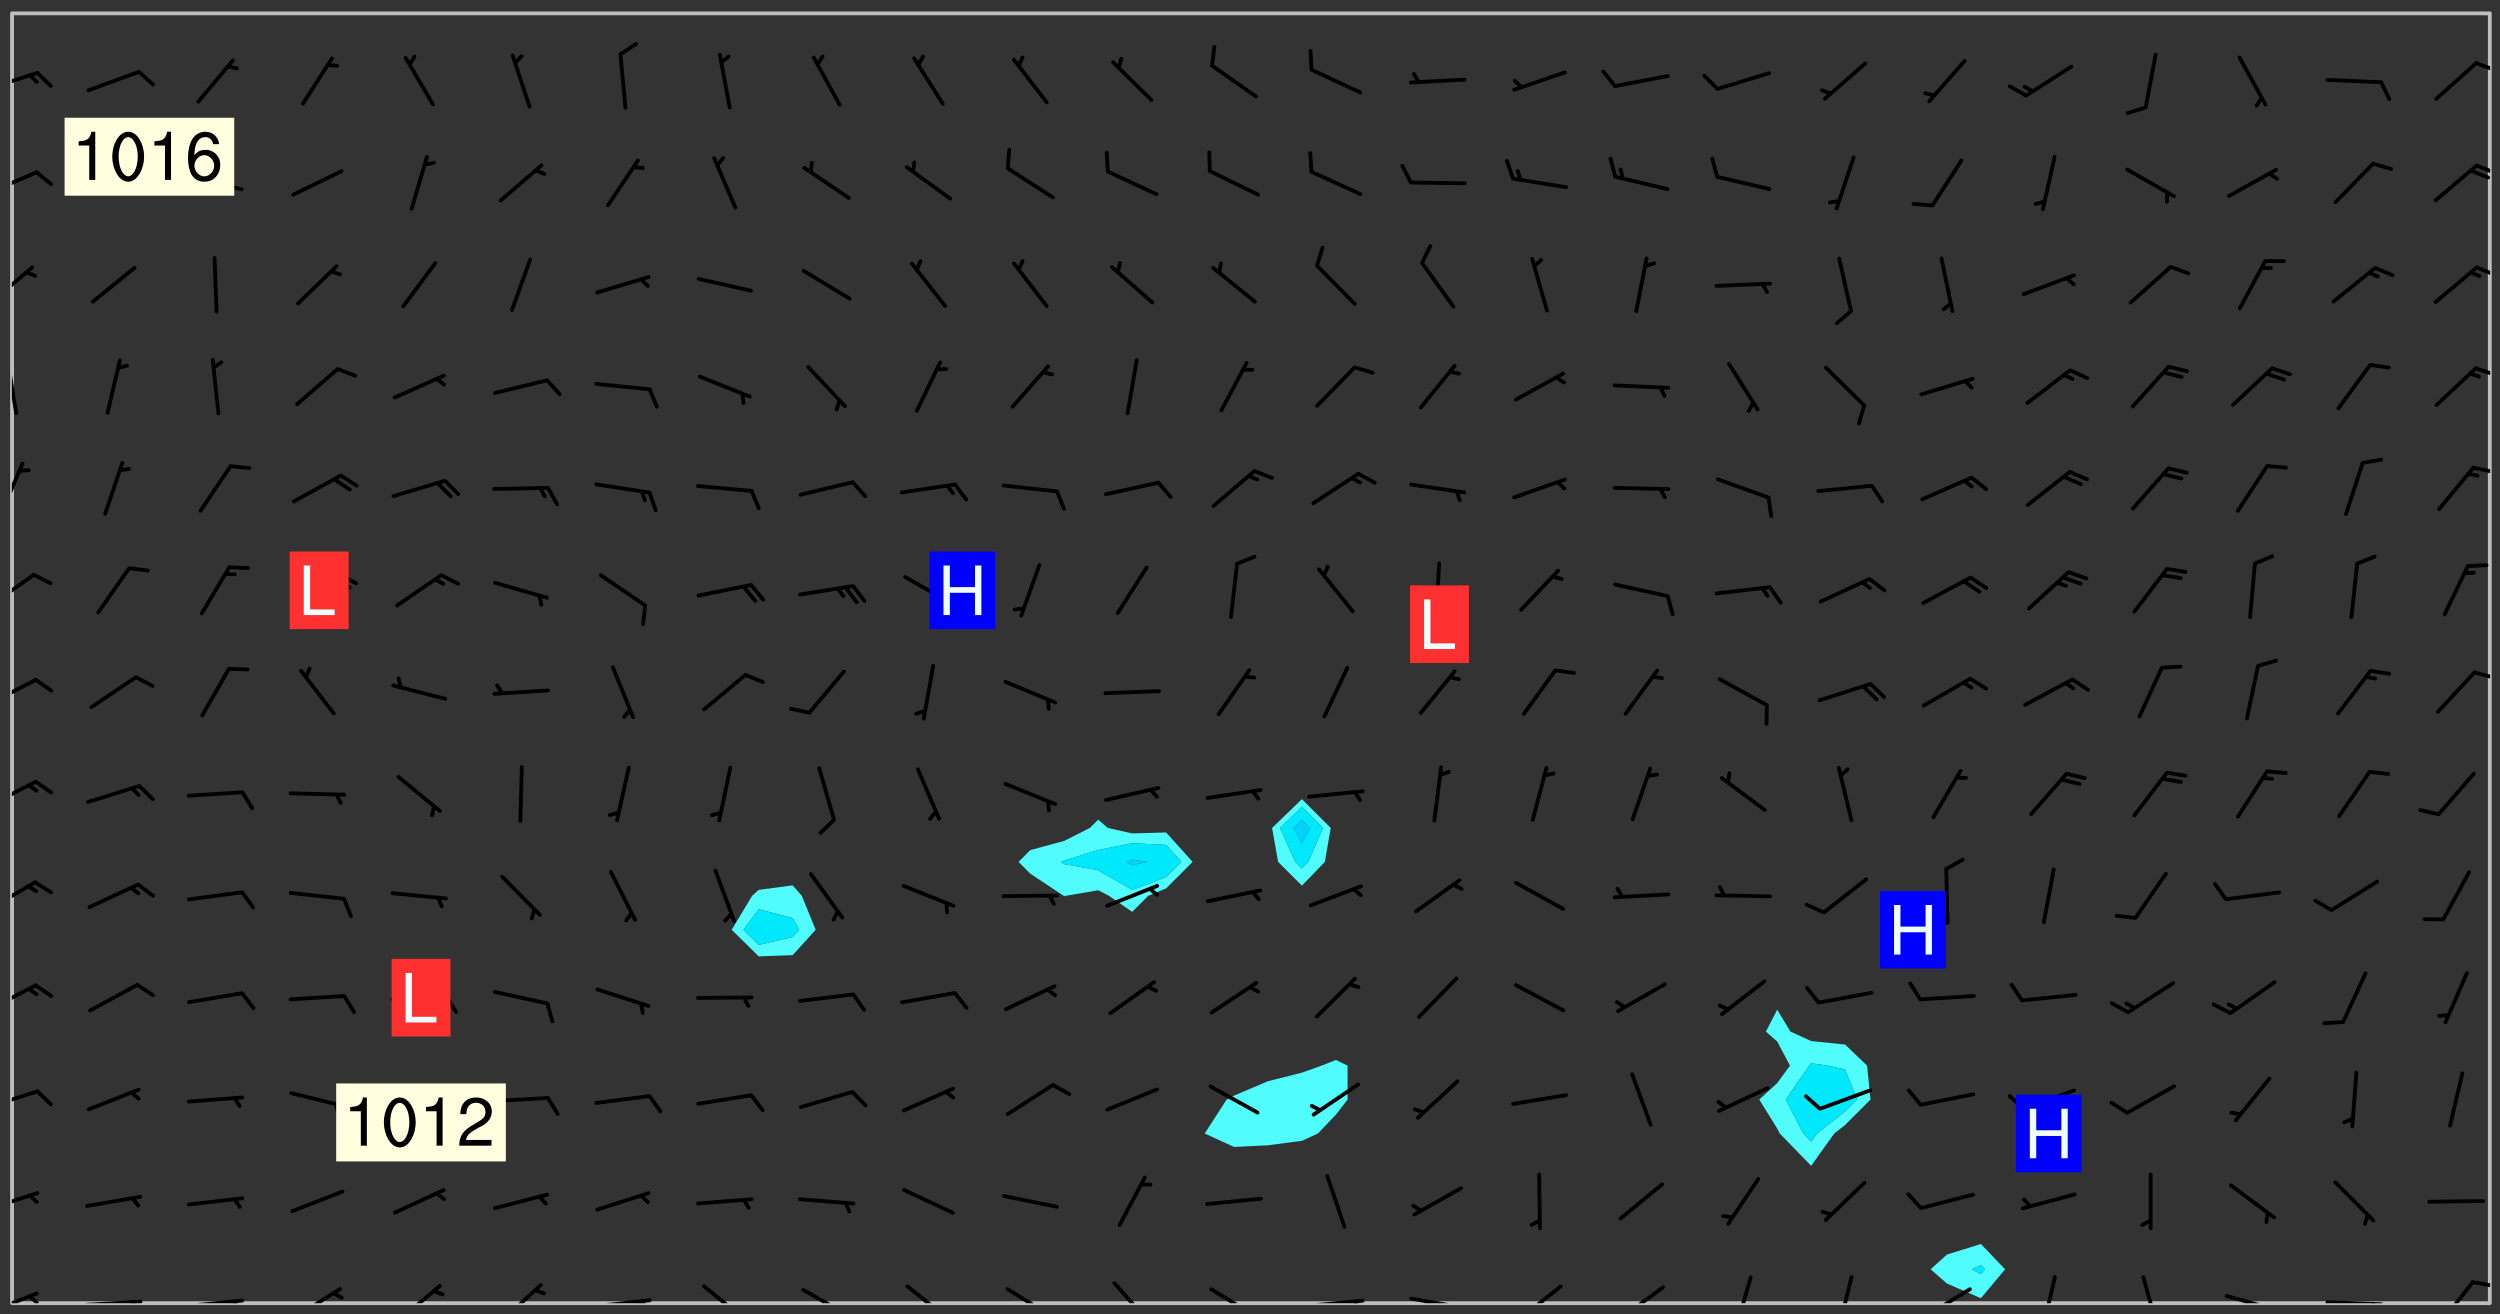 <svg xmlns="http://www.w3.org/2000/svg" role="img" xmlns:xlink="http://www.w3.org/1999/xlink" viewBox="142.45 309.95 326.84 171.84"><rect x="142.45" y="309.95" width="326.84" height="171.84" fill="#333333" stroke="none"/><defs><clipPath id="clip2"><path d="M 144 311.672 L 145 311.672 L 145 480.328 L 144 480.328 Z M 144 311.672"/></clipPath><clipPath id="clip3"><path d="M 144 311.672 L 468 311.672 L 468 480.328 L 144 480.328 Z M 144 311.672"/></clipPath><clipPath id="clip4"><path d="M 467 311.672 L 468 311.672 L 468 480.328 L 467 480.328 Z M 467 311.672"/></clipPath><clipPath id="clip5"><path d="M 144 478 L 148 478 L 148 480.328 L 144 480.328 Z M 144 478"/></clipPath><clipPath id="clip6"><path d="M 146 479 L 148 479 L 148 480.328 L 146 480.328 Z M 146 479"/></clipPath><clipPath id="clip7"><path d="M 153 479 L 162 479 L 162 480.328 L 153 480.328 Z M 153 479"/></clipPath><clipPath id="clip8"><path d="M 159 479 L 161 479 L 161 480.328 L 159 480.328 Z M 159 479"/></clipPath><clipPath id="clip9"><path d="M 166 479 L 175 479 L 175 480.328 L 166 480.328 Z M 166 479"/></clipPath><clipPath id="clip10"><path d="M 172 479 L 175 479 L 175 480.328 L 172 480.328 Z M 172 479"/></clipPath><clipPath id="clip11"><path d="M 180 478 L 188 478 L 188 480.328 L 180 480.328 Z M 180 478"/></clipPath><clipPath id="clip12"><path d="M 194 477 L 201 477 L 201 480.328 L 194 480.328 Z M 194 477"/></clipPath><clipPath id="clip13"><path d="M 207 477 L 214 477 L 214 480.328 L 207 480.328 Z M 207 477"/></clipPath><clipPath id="clip14"><path d="M 220 479 L 228 479 L 228 480.328 L 220 480.328 Z M 220 479"/></clipPath><clipPath id="clip15"><path d="M 226 479 L 228 479 L 228 480.328 L 226 480.328 Z M 226 479"/></clipPath><clipPath id="clip16"><path d="M 234 477 L 241 477 L 241 480.328 L 234 480.328 Z M 234 477"/></clipPath><clipPath id="clip17"><path d="M 247 478 L 254 478 L 254 480.328 L 247 480.328 Z M 247 478"/></clipPath><clipPath id="clip18"><path d="M 260 477 L 267 477 L 267 480.328 L 260 480.328 Z M 260 477"/></clipPath><clipPath id="clip19"><path d="M 273 478 L 281 478 L 281 480.328 L 273 480.328 Z M 273 478"/></clipPath><clipPath id="clip20"><path d="M 287 477 L 294 477 L 294 480.328 L 287 480.328 Z M 287 477"/></clipPath><clipPath id="clip21"><path d="M 300 478 L 308 478 L 308 480.328 L 300 480.328 Z M 300 478"/></clipPath><clipPath id="clip22"><path d="M 313 479 L 321 479 L 321 480.328 L 313 480.328 Z M 313 479"/></clipPath><clipPath id="clip23"><path d="M 319 479 L 321 479 L 321 480.328 L 319 480.328 Z M 319 479"/></clipPath><clipPath id="clip24"><path d="M 326 479 L 335 479 L 335 480.328 L 326 480.328 Z M 326 479"/></clipPath><clipPath id="clip25"><path d="M 332 480 L 334 480 L 334 480.328 L 332 480.328 Z M 332 480"/></clipPath><clipPath id="clip26"><path d="M 340 477 L 347 477 L 347 480.328 L 340 480.328 Z M 340 477"/></clipPath><clipPath id="clip27"><path d="M 353 478 L 361 478 L 361 480.328 L 353 480.328 Z M 353 478"/></clipPath><clipPath id="clip28"><path d="M 369 476 L 372 476 L 372 480.328 L 369 480.328 Z M 369 476"/></clipPath><clipPath id="clip29"><path d="M 382 476 L 385 476 L 385 480.328 L 382 480.328 Z M 382 476"/></clipPath><clipPath id="clip30"><path d="M 393 478 L 401 478 L 401 480.328 L 393 480.328 Z M 393 478"/></clipPath><clipPath id="clip31"><path d="M 409 476 L 412 476 L 412 480.328 L 409 480.328 Z M 409 476"/></clipPath><clipPath id="clip32"><path d="M 422 476 L 425 476 L 425 480.328 L 422 480.328 Z M 422 476"/></clipPath><clipPath id="clip33"><path d="M 433 479 L 441 479 L 441 480.328 L 433 480.328 Z M 433 479"/></clipPath><clipPath id="clip34"><path d="M 439 480 L 440 480 L 440 480.328 L 439 480.328 Z M 439 480"/></clipPath><clipPath id="clip35"><path d="M 446 479 L 455 479 L 455 480.328 L 446 480.328 Z M 446 479"/></clipPath><clipPath id="clip36"><path d="M 452 480 L 454 480 L 454 480.328 L 452 480.328 Z M 452 480"/></clipPath><clipPath id="clip37"><path d="M 461 477 L 466 477 L 466 480.328 L 461 480.328 Z M 461 477"/></clipPath><clipPath id="clip38"><path d="M 465 477 L 468 477 L 468 479 L 465 479 Z M 465 477"/></clipPath><clipPath id="clip39"><path d="M 144 465 L 148 465 L 148 469 L 144 469 Z M 144 465"/></clipPath><clipPath id="clip40"><path d="M 144 452 L 148 452 L 148 456 L 144 456 Z M 144 452"/></clipPath><clipPath id="clip41"><path d="M 144 438 L 148 438 L 148 443 L 144 443 Z M 144 438"/></clipPath><clipPath id="clip42"><path d="M 144 425 L 148 425 L 148 430 L 144 430 Z M 144 425"/></clipPath><clipPath id="clip43"><path d="M 144 411 L 148 411 L 148 416 L 144 416 Z M 144 411"/></clipPath><clipPath id="clip44"><path d="M 144 398 L 148 398 L 148 403 L 144 403 Z M 144 398"/></clipPath><clipPath id="clip45"><path d="M 465 397 L 468 397 L 468 399 L 465 399 Z M 465 397"/></clipPath><clipPath id="clip46"><path d="M 144 384 L 148 384 L 148 390 L 144 390 Z M 144 384"/></clipPath><clipPath id="clip47"><path d="M 144 370 L 146 370 L 146 378 L 144 378 Z M 144 370"/></clipPath><clipPath id="clip48"><path d="M 465 370 L 468 370 L 468 372 L 465 372 Z M 465 370"/></clipPath><clipPath id="clip49"><path d="M 144 356 L 145 356 L 145 365 L 144 365 Z M 144 356"/></clipPath><clipPath id="clip50"><path d="M 465 357 L 468 357 L 468 360 L 465 360 Z M 465 357"/></clipPath><clipPath id="clip51"><path d="M 144 344 L 147 344 L 147 350 L 144 350 Z M 144 344"/></clipPath><clipPath id="clip52"><path d="M 466 344 L 468 344 L 468 347 L 466 347 Z M 466 344"/></clipPath><clipPath id="clip53"><path d="M 144 332 L 148 332 L 148 336 L 144 336 Z M 144 332"/></clipPath><clipPath id="clip54"><path d="M 465 331 L 468 331 L 468 333 L 465 333 Z M 465 331"/></clipPath><clipPath id="clip55"><path d="M 144 319 L 148 319 L 148 322 L 144 322 Z M 144 319"/></clipPath><clipPath id="clip56"><path d="M 465 317 L 468 317 L 468 320 L 465 320 Z M 465 317"/></clipPath><g id="surface344" clip-path="url(#clip1)"><path fill="#fff" fill-opacity="0" fill-rule="evenodd" d="M 0 0 L 1000 0 L 1000 1000 L 0 1000 Z M 0 0"/><path fill="#d3d3d3" fill-opacity="0" fill-rule="evenodd" d="M162.152 355.867L161.918 356.16 161.977 356.395 162.094 356.566 162.27 356.801 162.562 357.148 162.676 357.207 162.793 357.035 162.852 356.801 163.027 356.625 163.492 356.449 164.191 356.449 164.426 356.742 164.715 357.559 164.773 357.734 164.949 357.965 165.301 358.199 166 358.898 166.172 359.074 166.406 359.422 166.641 359.832 166.93 360.414 167.34 360.879 167.57 361.113 167.805 361.289 167.922 361.52 168.098 361.812 168.27 362.977 168.27 363.211 168.328 363.5 168.387 363.617 168.504 363.734 168.852 364.145 168.969 364.316 169.145 364.492 169.32 364.727 169.438 364.898 169.609 365.25 169.668 365.484 169.902 365.891 170.137 365.832 169.961 366.008 169.902 366.938 169.32 366.938 169.086 366.824 168.738 366.938 168.621 367.055 168.562 367.348 168.504 367.523 168.387 367.695 167.922 367.988 167.863 368.223 167.805 368.336 167.805 368.98 167.863 369.152 167.863 369.562 167.922 369.621 167.922 370.027 167.98 370.434 168.098 370.609 168.156 370.668 168.387 371.309 168.328 371.602 168.328 372.301 168.27 372.883 168.27 373.117 168.211 373.348 168.156 373.699 168.156 375.621 168.211 375.738 168.637 375.738 168.27 375.855 168.246 376.207 169.137 377.375 170.879 377.914 172.219 378.273 172.219 378.812 172.309 379.621 172.844 380.336 174.363 380.605 175.254 380.52 175.344 381.684 175.879 381.863 177.039 381.684 179.094 380.699 180.254 380.336 182.133 380.16 183.828 379.98 183.648 380.699 182.133 380.785 180.883 380.875 180.078 381.145 179.004 381.953 179.273 382.672 179.809 383.57 179.629 384.195 179.363 385.004 179.629 386.082 180.254 386.98 181.059 387.16 182.309 386.98 182.043 387.703 182.141 388.207 182.195 388.5 182.195 388.672 182.254 388.965 182.254 389.371 182.43 389.488 182.781 389.605 183.188 389.605 183.48 389.43 183.594 389.312 183.652 389.195 183.77 388.965 183.828 388.789 184.18 388.324 184.41 388.148 184.586 388.09 184.762 388.148 184.82 388.324 184.938 389.312 184.992 389.781 185.051 389.953 185.168 390.188 185.344 390.246 186.16 390.305 186.449 390.305 186.566 390.539 186.625 390.945 186.684 391.297 186.684 392.402 186.801 392.695 186.918 393.043 187.207 393.742 187.383 394.094 187.965 394.848 188.316 395.023 188.488 395.082 188.957 395.316 189.598 395.781 189.945 396.016 190.238 396.191 190.531 396.246 190.762 396.309 191.578 396.656 191.871 396.832 191.984 397.004 192.336 397.355 192.453 397.531 192.977 398.172 192.977 398.461 193.035 398.812 193.035 399.16 193.094 399.512 193.152 399.801 193.27 399.859 193.441 399.918 193.617 399.918 194.199 400.152 194.375 400.27 194.551 400.559 194.727 400.793 194.84 401.027 195.133 401.258 195.25 401.375 195.25 401.785 195.309 401.84 195.598 402.074 195.832 402.191 195.891 402.309 196.008 402.48 196.066 402.598 196.297 402.832 196.355 403.008 196.59 403.066 196.707 403.125 196.59 403.238 196.531 403.355 196.531 403.473 196.414 403.766 196.297 404.055 196.297 404.637 196.473 404.754 196.59 404.812 196.648 404.93 196.766 405.047 196.879 405.105 197.055 405.453 197.113 405.805 197.172 406.211 197.172 406.387 197.113 406.562 196.996 407.262 196.996 407.434 197.113 407.609 197.406 407.902 197.812 407.902 197.988 408.02 198.105 408.191 198.223 408.484 198.223 408.719 197.695 408.719 197.465 408.484 197.23 408.484 197.055 408.543 196.996 409.242 197.055 409.59 197.172 409.766 197.348 410.176 197.465 410.406 197.754 410.875 197.93 410.93 198.453 410.93 198.688 410.988 199.445 411.629 199.504 411.922 199.504 412.156 199.562 412.215 199.793 412.562 199.793 412.914 199.676 413.086 199.676 413.379 199.969 413.668 200.262 413.844 200.434 413.902 200.727 414.078 201.02 414.195 201.602 414.602 201.891 414.836 202.184 415.012 202.402 415.172 202.418 415.184 202.648 415.359 203.289 415.883 203.465 416.117 203.582 416.293 203.758 416.469 203.871 416.641 203.871 417.281 203.988 417.457 204.457 417.574 205.039 417.691 205.273 417.75 205.504 417.863 205.797 417.98 205.91 418.039 206.496 418.391 206.785 418.562 206.961 418.625 207.137 418.68 207.312 418.738 208.012 419.09 208.301 419.266 208.535 419.32 208.824 419.496 209.059 419.613 209.699 420.02 209.992 420.137 210.164 420.195 210.398 420.254 210.809 420.312 211.039 420.371 211.273 420.488 211.332 420.66 210.922 420.836 211.391 420.895 211.449 421.188 211.562 421.422 211.738 421.477 211.973 421.535 212.148 421.594 212.555 421.711 213.195 421.945 213.312 422.117 213.371 422.352 213.371 422.527 213.312 422.645 213.254 423.051 213.488 423.285 213.605 423.344 213.953 423.461 214.594 423.691 214.77 423.809 215.059 423.926 215.234 424.102 215.469 424.566 216.051 425.672 216.227 425.848 216.574 426.023 216.75 426.141 217.102 426.258 218.148 426.781 218.383 426.84 218.848 426.953 219.141 427.012 219.605 427.188 220.363 427.77 220.598 428.004 220.945 428.469 221.121 428.645 221.41 428.879 222.227 429.578 222.52 429.754 222.809 430.043 223.102 430.219 223.395 430.508 224.09 431.148 224.266 431.324 224.559 431.559 224.848 431.793 225.316 432.082 225.957 432.664 226.305 432.898 226.539 433.191 226.887 433.539 227.238 434.004 228.172 434.996 228.52 435.402 228.637 435.578 228.871 435.637 228.984 435.754 229.629 435.93 229.859 436.043 230.094 436.102 230.387 436.277 230.617 436.395 231.551 437.094 231.957 437.5 232.191 437.676 232.598 437.852 232.832 437.969 233.648 438.316 233.996 438.551 234.23 438.668 234.523 438.957 234.754 439.074 235.512 439.426 235.863 439.598 236.094 439.656 236.387 439.773 236.621 439.832 237.492 440.008 238.309 440.008 238.777 440.238 238.949 440.297 239.824 440.996 240.289 441.113 240.582 441.172 240.758 441.23 240.988 441.289 241.457 441.348 241.805 441.406 242.156 441.465 242.562 441.523 242.855 441.523 243.027 441.582 243.027 441.812 243.203 441.988 243.496 441.988 243.844 442.047 244.195 442.105 244.895 442.223 245.535 442.223 246 441.988 246.293 441.812 246.465 441.695 246.875 441.523 247.164 441.348 248.098 440.883 248.566 440.59 249.09 440.297 249.555 440.125 250.02 439.949 251.07 439.484 251.359 439.367 251.77 439.25 252.059 439.133 252.586 438.957 254.102 438.258 254.684 437.91 254.973 437.852 255.266 437.793 255.613 437.676 256.488 437.445 256.84 437.328 256.953 437.328 257.188 437.27 258.062 437.035 258.297 436.977 259.109 436.977 259.461 436.918 260.277 436.801 260.449 436.742 260.801 436.688 261.094 436.629 261.324 436.57 262.141 436.395 262.316 436.336 262.664 436.336 262.898 436.277 263.363 436.16 264.121 435.988 264.355 435.93 264.703 435.93 265.113 435.812 265.402 435.754 266.688 435.695 266.977 435.695 267.387 435.637 267.617 435.578 267.793 435.578 268.668 435.461 269.074 435.461 269.484 435.344 269.832 435.344 270.184 435.23 271.055 435.172 272.805 435.172 273.852 435.461 274.262 435.578 274.551 435.695 274.902 435.812 275.191 435.93 276.242 436.102 276.531 436.16 276.824 436.16 277.117 436.219 277.289 436.277 277.699 436.336 277.871 436.395 277.988 436.453 278.105 436.453 278.223 436.512 278.574 436.57 278.688 436.57 279.098 436.637 281.02 437.031 282.945 437.426 284.465 437.875 286.16 438.594 288.305 439.398 289.91 438.68 291.34 437.875 292.5 436.797 293.75 436.348 296.785 435.629 298.66 435.27 300.805 433.922 303.039 432.668 305.539 431.41 307.234 430.961 309.02 430.781 310.18 430.512 310.805 431.051 312.145 430.781 312.859 429.793 313.844 428.449 314.289 428.27 315.094 427.91 316.969 427.371 318.754 426.922 320.004 426.652 321.164 426.562 322.863 426.473 324.824 426.203 326.074 426.113 326.613 426.113 327.238 426.023 328.129 426.023 330.273 425.844 332.684 425.664 335.273 425.574 336.969 425.754 338.578 425.844 340.008 426.203 341.168 426.922 343.043 427.91 344.203 429.438 344.469 430.152 345.098 430.242 345.453 431.141 345.988 431.68 346.523 433.207 347.598 433.566 348.133 433.566 347.328 434.102 347.418 435.809 348.133 438.504 349.023 439.309 349.918 440.297 350.633 441.555 352.418 442.094 353.938 441.914 354.293 443.258 355.902 442.453 356.883 441.914 357.152 442.184 357.469 441.969 357.688 441.824 358.488 442.273 358.938 441.914 359.293 441.914 359.828 441.645 360.367 440.926 360.902 440.656 361.527 439.668 362.688 440.117 363.527 440.488 364.922 441.105 366.617 440.926 368.223 440.926 370.008 441.016 370.188 439.309 370.723 437.965 371.527 438.234 372.02 439.082 372.422 439.488 372.332 440.027 372.332 440.387 373.047 440.836 373.758 440.566 375.188 440.566 375.547 441.555 375.992 442.812 376.707 444.156 377.957 444.785 379.652 445.414 380.367 445.234 380.547 444.695 381.527 444.605 381.977 444.965 382.062 446.223 381.797 446.852 381.262 447.031 381.262 447.57 381.977 448.555 382.242 449.094 383.227 450.082 384.027 451.16 383.762 451.52 383.672 452.418 383.047 454.75 382.691 456.816 382.602 458.609 382.422 459.328 382.332 459.867 382.332 461.305 381.352 463.188 380.992 464.895 380.457 465.793 379.652 466.961 379.387 467.5 381.441 468.754 381.527 469.113 381.172 469.652 381.082 469.473 381.082 470.281 381.172 471.719 380.727 472.434 379.652 472.527 379.387 473.242 379.922 474.141 380.727 474.859 381.887 475.668 383.227 475.938 383.672 476.297 383.316 476.746 381.527 476.656 380.277 476.207 379.562 475.488 378.938 475.398 378.762 478.988 378.574 480.297 467.934 480.297 467.934 311.703 412.664 311.703 412.664 360.785 413.426 360.91 416.715 361.453 418.738 364.289 418.738 367.043 421.09 367.375 423.438 367.707 427.488 367.707 426.109 371.867 424.086 372.574 422.062 373.277 421.52 373.621 418.926 375.238 418.738 375.355 416.715 373.277 415.984 370.535 413.312 368.457 411.938 364.957 411.871 364.875 409.914 362.203 412.664 360.785 412.664 311.703 294.422 311.703 294.422 403.117 294.539 403.148 294.672 403.16 294.746 403.234 294.852 403.281 294.941 403.34 295.027 403.398 295.117 403.457 295.414 403.754 295.473 403.844 295.504 403.961 295.531 404.078 295.547 404.215 295.516 404.332 295.457 404.422 295.398 404.508 295.355 404.613 295.309 404.715 295.281 404.836 295.281 404.98 295.457 405.25 295.605 405.398 295.68 405.484 295.754 405.559 295.797 405.664 295.859 405.754 295.918 405.84 295.961 405.945 296.02 406.035 296.066 406.137 296.109 406.242 296.168 406.328 296.285 406.508 296.359 406.582 296.422 406.668 296.48 406.758 296.523 406.863 296.582 406.953 296.641 407.039 296.703 407.129 296.762 407.219 296.805 407.32 296.922 407.5 296.996 407.574 297.055 407.66 297.129 407.734 297.219 407.793 297.324 407.84 297.473 407.84 297.605 407.824 297.738 407.84 297.84 407.793 297.914 407.719 297.961 407.617 297.945 407.484 297.945 407.336 297.898 407.23 297.871 407.113 297.824 407.012 297.797 406.891 297.754 406.789 297.691 406.699 297.648 406.598 297.605 406.492 297.574 406.375 297.559 406.242 297.547 406.105 297.633 406.047 297.691 405.961 297.812 405.93 297.855 406.035 297.871 406.168 297.871 406.285 297.93 406.387 297.988 406.477 298.078 406.535 298.227 406.684 298.285 406.773 298.328 406.879 298.316 406.98 298.402 407.039 298.508 407.086 298.594 407.145 298.684 407.203 298.758 407.277 298.641 407.305 298.535 407.352 298.449 407.41 298.375 407.484 298.316 407.574 298.254 407.66 298.227 407.781 298.18 407.883 298.137 407.988 298.105 408.105 298.094 408.238 298.078 408.371 298.078 408.52 298.105 408.637 298.152 408.742 298.195 408.844 298.254 408.934 298.328 409.008 298.418 409.066 298.492 409.141 298.582 409.199 298.641 409.289 298.684 409.395 298.73 409.496 298.848 409.527 298.98 409.543 299.129 409.543 299.246 409.512 299.352 409.555 299.395 409.66 299.441 409.762 299.469 409.883 299.5 410 299.527 410.117 299.559 410.238 299.586 410.355 299.691 410.398 299.793 410.445 299.926 410.43 300.074 410.578 300.137 410.664 300.211 410.738 300.281 410.812 300.371 410.875 300.477 410.918 300.578 410.961 300.695 410.992 300.832 411.008 300.949 410.977 301.023 410.902 301.051 410.785 301.039 410.652 301.008 410.531 300.98 410.414 301.023 410.309 301.141 410.309 301.23 410.371 301.348 410.398 301.496 410.398 301.629 410.414 301.777 410.414 301.91 410.43 302.043 410.414 302.191 410.414 302.324 410.398 302.457 410.387 302.594 410.398 302.711 410.371 302.844 410.355 303.035 410.297 302.977 410.473 302.961 410.605 302.934 410.727 302.918 410.859 302.859 410.945 302.727 410.961 302.621 411.008 302.516 411.051 302.398 411.082 302.281 411.109 302.016 411.141 301.867 411.141 301.734 411.156 301.66 411.23 301.719 411.316 301.867 411.465 301.984 411.645 302.059 411.715 302.148 411.777 302.238 411.836 302.324 411.895 302.414 411.953 302.516 411.996 302.621 412.059 302.727 412.102 302.812 412.16 302.918 412.207 303.02 412.25 303.199 412.367 303.258 412.457 303.215 412.559 303.168 412.664 303.184 412.797 303.406 413.02 303.465 413.109 303.508 413.211 303.539 413.332 303.582 413.434 303.598 413.566 303.629 413.684 303.641 413.82 303.672 413.938 303.82 414.086 303.922 414.129 304.027 414.172 304.145 414.203 304.277 414.219 304.414 414.234 304.531 414.234 304.648 414.203 304.738 414.145 304.781 414.039 304.828 413.938 304.871 413.832 304.902 413.715 304.914 413.582 304.914 413.434 304.902 413.301 304.887 413.168 304.855 413.051 304.812 412.945 304.766 412.84 304.723 412.738 304.68 412.633 304.664 412.5 304.68 412.367 304.707 412.25 304.738 412.133 304.766 412.012 304.812 411.91 304.902 411.852 304.988 411.789 305.062 411.715 305.152 411.656 305.375 411.434 305.434 411.348 305.508 411.273 305.625 411.094 305.684 411.008 305.684 410.859 305.609 410.785 305.508 410.738 305.402 410.695 305.301 410.652 305.242 410.562 305.195 410.457 305.168 410.34 305.258 410.281 305.375 410.25 305.477 410.207 305.656 410.09 305.805 409.941 305.816 409.809 305.805 409.703 305.715 409.645 305.582 409.66 305.434 409.66 305.301 409.676 305.168 409.66 305.047 409.629 304.961 409.57 304.887 409.496 304.828 409.406 304.766 409.32 304.648 409.141 304.59 409.055 304.621 408.934 304.707 408.875 304.828 408.844 304.887 408.758 304.887 408.637 304.855 408.52 304.797 408.43 304.738 408.344 304.691 408.238 304.664 408.121 304.648 407.988 304.707 407.898 304.781 407.824 304.871 407.766 304.988 407.586 305.062 407.512 305.121 407.426 305.27 407.277 305.391 407.246 305.523 407.23 305.656 407.246 305.73 407.32 305.773 407.426 305.789 407.559 305.758 407.676 305.641 407.707 305.508 407.719 305.359 407.867 305.316 407.973 305.27 408.074 305.242 408.195 305.211 408.312 305.211 408.461 305.242 408.578 305.285 408.684 305.344 408.773 305.418 408.844 305.492 408.918 305.609 408.949 305.73 408.977 305.848 408.949 305.98 408.934 306.098 408.934 306.188 408.992 306.262 409.066 306.309 409.172 306.367 409.258 306.469 409.305 306.602 409.32 306.707 409.363 306.793 409.422 306.781 409.527 306.707 409.602 306.527 409.719 306.469 409.809 306.379 409.867 306.309 409.941 306.234 410.016 306.172 410.105 306.145 410.223 306.129 410.355 306.145 410.488 306.129 410.621 306.129 410.77 306.145 410.902 306.172 411.02 306.203 411.141 306.277 411.215 306.367 411.273 306.453 411.332 306.543 411.391 306.66 411.422 306.66 411.508 306.559 411.555 306.469 411.613 306.203 411.645 306.086 411.672 305.938 411.672 305.832 411.715 305.73 411.762 305.672 411.852 305.609 412.086 305.598 412.219 305.566 412.34 305.551 412.473 305.551 412.766 305.539 412.898 305.551 413.035 305.566 413.168 305.699 413.184 305.832 413.195 305.953 413.227 306.039 413.285 306.113 413.359 306.16 413.465 306.203 413.566 306.219 413.699 306.219 414.145 306.203 414.277 306.203 414.723 306.234 414.988 306.262 415.105 306.277 415.238 306.309 415.355 306.395 415.566 306.426 415.832 306.426 415.98 306.395 416.098 306.367 416.215 306.336 416.336 306.309 416.453 306.277 416.57 306.246 416.691 306.234 416.824 306.219 416.957 306.309 417.016 306.426 416.984 306.527 417 306.574 417.105 306.543 417.371 306.543 417.812 306.5 417.918 306.453 418.023 306.41 418.125 306.367 418.23 306.309 418.316 306.277 418.438 306.234 418.555 306.203 418.672 306.188 418.805 306.203 418.938 306.262 419.027 306.367 419.074 306.453 419.133 306.512 419.219 306.5 419.355 306.469 419.473 306.426 419.574 306.426 420.02 306.41 420.152 306.41 420.301 306.379 420.418 306.336 420.523 306.309 420.641 306.262 420.746 306.219 420.848 306.188 420.969 306.16 421.086 306.129 421.219 306.098 421.336 306.07 421.453 306.027 421.559 305.996 421.676 305.965 421.797 305.953 421.93 305.938 422.062 305.938 422.359 305.965 422.477 305.965 422.625 306.012 423.023 306.039 423.141 306.098 423.23 306.219 423.262 306.367 423.262 306.5 423.246 306.559 423.336 306.559 423.453 306.5 423.543 306.41 423.602 306.309 423.645 306.203 423.691 306.113 423.75 306.027 423.809 305.891 423.824 305.773 423.793 305.641 423.777 305.539 423.824 305.477 423.91 305.465 424.047 305.449 424.18 305.418 424.297 305.391 424.414 305.375 424.547 305.344 424.668 305.344 424.965 305.359 425.098 305.391 425.215 305.391 425.363 305.402 425.496 305.402 425.645 305.375 425.762 305.328 425.863 305.301 425.984 305.27 426.102 305.211 426.191 305.137 426.266 305.035 426.309 304.93 426.355 304.812 426.383 304.691 426.414 304.59 426.367 304.648 426.281 304.754 426.234 304.781 426.117 304.812 426 304.84 425.879 304.871 425.762 304.871 425.613 304.887 425.48 304.855 425.363 304.812 425.258 304.707 425.273 304.633 425.348 304.531 425.391 304.441 425.453 304.367 425.527 304.324 425.629 304.309 425.762 304.277 425.879 304.25 426 304.219 426.117 304.191 426.234 304.16 426.355 304.133 426.473 304.102 426.59 304.059 426.695 303.969 426.754 303.879 426.754 303.762 426.723 303.73 426.637 303.746 426.5 303.715 426.383 303.715 426.234 303.703 426.102 303.703 425.953 303.641 425.719 303.613 425.598 303.57 425.496 303.523 425.391 303.465 425.305 303.406 425.215 303.363 425.109 303.301 425.023 303.152 424.875 303.082 424.801 302.977 424.754 302.871 424.711 302.77 424.668 302.473 424.371 302.383 424.297 302.297 424.238 302.191 424.195 302.102 424.133 302.016 424.074 301.91 424.031 301.82 423.973 301.734 423.91 301.66 423.84 301.555 423.793 301.469 423.734 301.363 423.691 301.273 423.629 301.172 423.586 301.066 423.543 300.98 423.484 300.875 423.438 300.77 423.395 300.668 423.348 300.578 423.289 300.477 423.246 300.371 423.203 300.281 423.141 300.164 423.113 300.031 423.098 299.898 423.113 299.75 423.113 299.617 423.129 299.5 423.098 299.41 423.039 299.336 422.965 299.246 422.906 299.145 422.859 298.996 422.859 298.875 422.832 298.773 422.789 298.699 422.715 298.582 422.535 298.492 422.477 298.391 422.434 298.301 422.371 298.195 422.328 298.105 422.27 298.02 422.211 297.914 422.164 297.855 422.078 297.797 421.988 297.754 421.883 297.707 421.781 297.633 421.707 297.547 421.648 297.473 421.574 297.383 421.516 297.16 421.293 297.117 421.188 297.086 420.922 297.191 420.879 297.336 420.879 297.441 420.922 297.516 420.996 297.605 421.055 297.691 421.113 297.797 421.16 297.887 421.219 298.035 421.367 298.105 421.441 298.254 421.59 298.316 421.676 298.391 421.75 298.477 421.809 298.551 421.883 298.641 421.945 298.73 422.004 298.816 422.062 299.086 422.238 299.188 422.285 299.293 422.328 299.395 422.371 299.441 422.297 299.5 422.211 299.574 422.137 299.645 422.062 299.75 422.105 299.824 422.18 299.883 422.27 299.926 422.371 299.973 422.477 300.016 422.582 300.137 422.609 300.254 422.582 300.328 422.492 300.371 422.387 300.43 422.297 300.504 422.223 300.609 422.18 300.727 422.152 300.859 422.164 300.949 422.223 301.098 422.371 301.156 422.461 301.199 422.566 301.246 422.668 301.289 422.773 301.332 422.875 301.438 422.922 301.543 422.965 301.676 422.98 301.762 422.922 301.82 422.832 301.895 422.758 302 422.715 302.117 422.742 302.223 422.789 302.324 422.832 302.43 422.875 302.531 422.922 302.711 423.039 302.711 423.156 302.695 423.289 302.711 423.422 302.727 423.559 302.785 423.645 302.887 423.691 303.008 423.719 303.125 423.75 303.273 423.75 303.391 423.719 303.449 423.629 303.629 423.512 303.688 423.422 303.762 423.348 303.82 423.262 303.938 423.082 304.117 422.965 304.234 422.996 304.324 423.055 304.367 423.129 304.352 423.262 304.352 423.379 304.441 423.438 304.59 423.438 304.723 423.422 304.855 423.41 305.121 423.379 305.227 423.336 305.344 423.305 305.465 423.277 305.539 423.203 305.609 423.129 305.672 423.039 305.656 422.934 305.609 422.832 305.508 422.789 305.402 422.773 305.285 422.801 305.02 422.832 304.871 422.832 304.797 422.758 304.707 422.699 304.59 422.668 304.473 422.641 304.34 422.625 304.191 422.625 304.059 422.641 303.762 422.641 303.656 422.594 303.508 422.445 303.465 422.344 303.406 422.254 303.629 422.031 303.715 421.973 303.82 421.93 303.938 421.898 304.07 421.883 304.203 421.898 304.34 421.914 304.441 421.957 304.574 421.945 304.664 421.883 304.766 421.84 304.828 421.75 304.781 421.648 304.691 421.59 304.574 421.559 304.473 421.516 304.414 421.426 304.352 421.336 304.352 421.219 304.367 421.086 304.473 421.039 304.547 420.969 304.547 420.848 304.457 420.789 304.426 420.672 304.516 420.613 304.59 420.539 304.633 420.434 304.691 420.344 304.738 420.242 304.754 420.109 304.754 419.961 304.707 419.855 304.664 419.754 304.574 419.695 304.441 419.68 304.34 419.637 304.203 419.621 304.086 419.59 303.641 419.59 303.508 419.574 303.375 419.562 303.242 419.547 303.125 419.516 302.977 419.516 302.844 419.5 302.711 419.488 302.445 419.457 302.324 419.414 302.238 419.355 302.164 419.281 302.164 419.133 302.176 419 302.281 418.953 302.383 418.91 302.516 418.895 302.668 418.895 302.801 418.879 303.094 418.879 303.215 418.91 303.316 418.953 303.406 419.012 303.641 419.074 303.762 419.027 303.852 418.969 303.953 418.926 304.086 418.91 304.191 418.953 304.293 419 304.426 419.012 304.547 418.984 304.691 418.984 304.812 418.953 304.93 418.926 305.035 418.879 305.109 418.805 305.195 418.746 305.344 418.598 305.402 418.512 305.449 418.406 305.477 418.289 305.492 418.184 305.391 418.141 305.301 418.082 305.184 418.051 305.078 418.008 304.988 417.945 304.914 417.859 304.84 417.785 304.738 417.742 304.633 417.695 304.531 417.652 304.473 417.562 304.426 417.461 304.34 417.25 304.277 417.164 304.219 417.074 304.145 417 304.059 416.941 303.789 416.941 303.672 416.973 303.582 417.031 303.48 417.074 303.348 417.09 303.242 417.074 303.215 416.957 303.152 416.867 303.035 416.836 302.934 416.793 302.785 416.645 302.754 416.527 302.738 416.422 302.812 416.348 302.992 416.23 303.109 416.203 303.227 416.172 303.363 416.188 303.465 416.23 303.57 416.273 303.672 416.32 303.777 416.363 303.895 416.395 304.027 416.41 304.145 416.438 304.277 416.453 304.383 416.438 304.473 416.379 304.398 416.305 304.293 416.262 304.219 416.188 304.145 416.098 303.996 415.949 303.91 415.891 303.82 415.832 303.746 415.758 303.656 415.699 303.555 415.652 303.434 415.625 303.332 415.578 303.227 415.535 303.109 415.504 303.008 415.461 302.887 415.43 302.738 415.43 302.621 415.461 302.516 415.504 302.43 415.566 302.25 415.684 302.164 415.742 302.074 415.801 301.969 415.848 301.883 415.906 301.777 415.949 301.676 415.992 301.57 416.039 301.496 416.113 301.438 416.203 301.379 416.289 301.332 416.395 301.273 416.48 301.199 416.555 301.066 416.543 300.949 416.512 300.832 416.512 300.758 416.586 300.668 416.645 300.594 416.719 300.504 416.777 300.418 416.836 300.312 416.883 300.211 416.926 300.074 416.941 299.973 416.898 299.824 416.75 299.719 416.703 299.633 416.703 299.527 416.75 299.426 416.793 299.305 416.824 299.188 416.793 299.113 416.719 299.113 416.602 299.145 416.48 299.219 416.41 299.277 416.32 299.352 416.246 299.469 416.215 299.574 416.172 299.867 416.172 300 416.156 300.137 416.141 300.238 416.098 300.328 416.039 300.43 415.992 300.52 415.934 300.652 415.922 300.742 415.98 300.875 415.992 300.965 415.934 301.051 415.875 301.156 415.832 301.246 415.773 301.332 415.711 301.422 415.652 301.57 415.504 301.629 415.418 301.688 415.328 301.793 415.285 301.926 415.27 302.043 415.297 302.164 415.328 302.223 415.27 302.281 415.18 302.312 414.914 302.34 414.797 302.445 414.809 302.578 414.824 302.68 414.781 302.77 414.723 302.828 414.633 302.902 414.559 302.961 414.469 303.008 414.367 303.02 414.234 303.008 414.102 302.961 413.996 302.812 413.848 302.754 413.758 302.695 413.672 302.652 413.566 302.652 413.121 302.668 412.988 302.668 412.84 302.68 412.707 302.621 412.648 302.531 412.707 302.43 412.664 302.25 412.547 302.164 412.488 302.102 412.398 302.043 412.309 301.969 412.234 301.883 412.176 301.762 412.207 301.66 412.219 301.555 412.266 301.469 412.324 301.363 412.367 301.215 412.516 301.125 412.574 301.039 412.633 300.949 412.695 300.844 412.738 300.711 412.754 300.711 412.633 300.816 412.59 300.934 412.559 301.008 412.488 301.051 412.383 301.051 412.234 301.023 412.117 300.875 411.969 300.742 411.953 300.594 411.953 300.477 411.984 300.371 412.027 300.27 412.07 300.18 412.133 300.062 412.16 299.988 412.086 300 411.953 299.957 411.852 299.914 411.746 299.824 411.688 299.707 411.715 299.586 411.746 299.469 411.777 299.367 411.82 299.246 411.852 299.145 411.895 299.039 411.938 298.949 411.996 298.848 412.012 298.848 411.895 298.863 411.762 298.805 411.672 298.73 411.715 298.582 411.863 298.523 411.953 298.449 412.027 298.402 412.133 298.359 412.234 298.285 412.309 298.227 412.398 298.152 412.473 298.094 412.559 298.02 412.633 297.93 412.695 297.855 412.766 297.781 412.84 297.68 412.855 297.547 412.871 297.441 412.828 297.441 412.707 297.59 412.559 297.633 412.457 297.691 412.367 297.738 412.266 297.781 412.16 297.84 412.07 297.871 411.953 297.914 411.852 297.945 411.73 297.973 411.613 298.02 411.508 298.062 411.406 298.105 411.301 298.18 411.23 298.27 411.168 298.359 411.109 298.461 411.066 298.758 411.066 299.023 411.035 299.129 410.992 299.055 410.918 298.938 410.887 298.832 410.844 298.742 410.785 298.641 410.738 298.551 410.68 298.449 410.637 298.344 410.594 298.254 410.531 298.168 410.473 298.062 410.43 297.961 410.387 297.84 410.355 297.723 410.324 297.621 410.281 297.5 410.25 297.398 410.207 297.309 410.148 297.266 410.043 297.25 409.91 297.352 409.867 297.484 409.852 297.621 409.867 297.754 409.852 297.855 409.809 297.914 409.719 297.93 409.613 297.84 409.555 297.766 409.48 297.664 409.438 297.574 409.379 297.426 409.23 297.383 409.125 297.367 408.992 297.367 408.699 297.309 408.609 297.219 408.551 297.145 408.477 297.102 408.371 297.07 408.254 297.012 408.164 296.938 408.09 296.82 408.062 296.746 407.988 296.656 407.93 296.566 407.867 296.48 407.809 296.406 407.734 296.348 407.648 296.301 407.543 296.215 407.484 296.066 407.336 295.871 407.277 295.738 407.293 295.637 407.336 295.562 407.41 295.516 407.512 295.473 407.617 295.414 407.707 295.355 407.793 295.059 408.09 294.969 408.148 294.883 408.148 294.82 408.062 294.777 407.957 294.809 407.84 294.867 407.75 294.895 407.633 294.883 407.5 294.793 407.438 294.688 407.484 294.57 407.512 294.453 407.543 294.184 407.719 294.082 407.766 293.965 407.793 293.859 407.84 293.77 407.898 293.668 407.941 293.609 407.855 293.562 407.75 293.578 407.617 293.625 407.512 293.695 407.438 293.77 407.367 293.828 407.277 293.828 407.129 293.785 407.023 293.547 407.023 293.445 407.07 293.414 407.188 293.387 407.305 293.355 407.426 293.281 407.469 293.148 407.484 293.074 407.438 293.031 407.336 292.988 407.23 292.941 407.129 292.898 407.023 292.777 407.055 292.676 407.098 292.543 407.113 292.426 407.145 292.32 407.188 292.23 407.246 292.129 407.293 292.008 407.32 291.875 407.336 291.773 407.293 291.715 407.203 291.668 407.098 291.625 406.996 291.582 406.891 291.582 406.773 291.641 406.684 291.727 406.625 291.906 406.508 292.008 406.461 292.113 406.418 292.219 406.359 292.32 406.316 292.41 406.254 292.512 406.211 292.617 406.152 292.719 406.105 292.809 406.047 292.914 406.004 293.016 405.961 293.105 405.898 293.207 405.855 293.344 405.84 293.461 405.871 293.562 405.914 293.684 405.945 293.785 405.988 293.891 406.035 293.992 406.078 294.098 406.121 294.199 406.168 294.305 406.211 294.406 406.254 294.512 406.301 294.598 406.359 294.703 406.402 294.82 406.434 294.926 406.477 295.027 406.523 295.117 406.582 295.223 406.625 295.324 406.668 295.43 406.715 295.547 406.742 295.648 406.789 295.77 406.816 295.918 406.816 296.004 406.758 296.02 406.656 296.078 406.566 296.051 406.449 295.977 406.375 295.859 406.195 295.785 406.121 295.695 406.047 295.516 405.93 295.43 405.871 295.324 405.828 295.223 405.781 294.953 405.605 294.895 405.516 294.82 405.441 294.762 405.352 294.719 405.25 294.688 405.133 294.672 404.996 294.672 404.434 294.66 404.301 294.645 404.168 294.613 404.051 294.598 403.918 294.586 403.785 294.555 403.664 294.332 403.441 294.273 403.355 294.258 403.25 294.289 403.133 294.422 403.117 294.422 311.703 172.992 311.703 172.992 313.156 172.934 313.391 172.582 314.441 172.41 314.965 172.293 315.312 172.117 315.723 172 315.895 171.766 316.188 171.535 316.246 171.184 316.246 171.066 316.305 170.836 316.711 170.836 317.004 170.953 317.18 171.184 317.41 171.301 317.645 171.941 318.402 172.234 318.867 172.41 319.102 172.641 319.453 172.875 319.801 173.516 320.617 173.691 321.082 173.863 321.492 173.98 322.188 174.156 322.656 174.273 324.055 174.332 324.52 174.332 325.395 174.449 326.441 174.449 331.223 174.391 331.688 174.039 332.969 173.863 333.492 173.75 333.902 173.398 334.832 172.934 336 172.699 336.582 172.582 336.758 172.41 337.105 172.234 337.512 171.883 338.328 171.824 338.621 171.711 338.914 171.594 339.203 171.535 339.379 171.418 340.254 171.359 340.66 171.301 340.777 171.242 340.953 171.184 341.125 170.953 341.652 170.836 341.824 170.836 342.059 170.719 342.293 170.66 342.465 170.484 343.051 170.484 343.34 170.426 343.516 170.426 343.809 170.367 343.922 170.309 344.449 170.309 344.621 170.254 344.855 170.254 347.477 170.078 348.293 169.961 348.469 169.785 348.703 169.668 348.875 169.555 349.109 168.969 350.043 168.738 350.332 168.445 350.797 168.27 351.031 167.98 351.383 167.629 352.082 167.516 352.312 167.34 352.723 167.164 352.953 166.758 353.48 165.941 354.18 165.648 354.352 165.359 354.586 165.184 354.703 165.008 354.879 164.484 355.285 163.957 355.461 163.785 355.637 163.551 355.691 162.91 355.867 162.152 355.867M174.363 386.891L173.289 387.34 173.648 388.234 174.898 387.52 175.344 386.98 174.363 386.891"/><path fill="#d3d3d3" fill-opacity="0" fill-rule="evenodd" d="M201.508 416.598L200.613 416.598 201.062 417.227 202.043 417.586 202.848 417.496 203.293 416.508 203.117 416.598 202.402 416.242 201.508 416.598M356.129 475.668L356.07 475.145 356.07 474.852 356.184 474.559 356.242 474.328 356.711 473.859 356.824 473.859 356.941 473.746 357.059 473.688 357.234 473.688 357.469 473.629 357.816 473.629 358.051 473.688 358.168 473.746 358.398 473.918 358.457 474.094 358.574 474.676 358.574 474.969 358.457 475.145 358.285 475.434 358.109 475.609 357.582 476.133 357.352 476.367 357.234 476.426 357.059 476.426 356.941 476.367 356.535 476.074 356.359 475.957 356.242 475.898 356.184 475.785 356.129 475.668M362.77 464.711L362.711 464.539 362.711 463.43 362.77 463.258 362.945 463.199 363.117 463.141 363.293 463.141 363.527 463.082 363.645 463.141 363.703 463.84 363.645 464.012 363.527 464.188 363.41 464.246 363.176 464.77 363.062 464.828 362.828 464.828 362.77 464.711M372.383 450.32L372.266 450.145 372.266 449.445 372.559 448.57 372.676 448.398 372.852 448.047 372.965 447.816 373.082 447.523 373.434 446.766 373.551 446.535 373.723 446.301 373.898 446.301 374.016 446.242 374.656 446.242 374.773 446.301 375.008 446.535 375.18 446.648 375.531 446.941 375.648 447.059 375.762 447.234 375.762 447.348 375.879 447.406 375.996 447.523 375.996 448.223 375.938 448.398 375.938 448.629 375.879 448.805 375.531 449.855 375.414 450.086 375.297 450.32 375.18 450.379 374.949 450.613 374.309 450.902 373.434 450.902 373.023 450.785 372.383 450.32"/><path fill="none" stroke="#bebebe" stroke-linecap="round" stroke-linejoin="round" stroke-miterlimit="10" stroke-width=".5" d="M 431.957 354.305 L 108.027 354.305 L 108.027 185.68 L 431.957 185.68 L 431.957 354.305" transform="matrix(1 0 0 -1 36 666)"/><g clip-path="url(#clip2)"><path fill="#fff" fill-opacity="0" fill-rule="evenodd" d="M 144 475.891 L 144 480.328 L 144.004 480.328 L 144 480.328 L 144 311.672 L 144.004 311.672 L 144 311.672 L 144 475.891"/></g><g clip-path="url(#clip3)"><path fill="#fff" fill-opacity="0" fill-rule="evenodd" d="M 144.004 480.328 L 144.004 311.672 L 246.082 311.672 L 246.082 425.699 L 241.645 426.281 L 240.773 427.07 L 238.113 431.508 L 241.645 434.984 L 246.082 434.82 L 249.086 431.508 L 247.277 427.07 L 246.082 425.699 L 246.082 311.672 L 286.027 311.672 L 286.027 417.109 L 284.934 418.191 L 281.59 419.883 L 277.152 421.086 L 275.609 422.629 L 277.152 424.172 L 281.523 427.07 L 281.59 427.137 L 281.746 427.07 L 286.027 426.34 L 287.441 427.07 L 290.465 429.164 L 292.562 427.07 L 294.902 426.094 L 298.367 422.629 L 294.902 418.781 L 290.465 418.906 L 287.266 418.191 L 286.027 417.109 L 286.027 311.672 L 312.656 311.672 L 312.656 414.426 L 308.758 418.191 L 309.543 422.629 L 312.656 425.734 L 315.656 422.629 L 316.422 418.191 L 312.656 414.426 L 312.656 311.672 L 317.098 311.672 L 317.098 448.527 L 315.246 449.262 L 312.656 450.188 L 308.219 451.301 L 303.781 453.188 L 302.82 453.699 L 299.949 458.137 L 303.781 459.895 L 308.219 459.684 L 312.656 459.094 L 314.75 458.137 L 317.098 455.68 L 318.629 453.699 L 318.625 449.262 L 317.098 448.527 L 317.098 311.672 L 374.793 311.672 L 374.793 441.953 L 373.316 444.82 L 374.793 446.105 L 376.465 449.262 L 374.793 451.555 L 372.445 453.699 L 374.793 457.48 L 375.125 458.137 L 379.234 462.363 L 382.254 458.137 L 383.672 457.023 L 386.992 453.699 L 386.543 449.262 L 383.672 446.512 L 379.234 446.051 L 376.527 444.82 L 374.793 441.953 L 374.793 311.672 L 401.426 311.672 L 401.426 472.586 L 396.984 473.965 L 394.852 475.891 L 396.984 477.754 L 401.426 479.676 L 404.586 475.891 L 401.426 472.586 L 401.426 311.672 L 467.996 311.672 L 467.996 480.328 L 144.004 480.328"/></g><path fill="#50fcfc" fill-rule="evenodd" d="M 241.645 434.984 L 238.113 431.508 L 240.773 427.07 L 241.645 426.281 L 241.645 428.82 L 239.637 431.508 L 241.645 433.484 L 246.082 432.449 L 246.934 431.508 L 246.082 429.977 L 241.645 428.82 L 241.645 426.281 L 246.082 425.699 L 247.277 427.07 L 249.086 431.508 L 246.082 434.82 L 241.645 434.984"/><path fill="#00e8fc" fill-rule="evenodd" d="M 241.645 433.484 L 239.637 431.508 L 241.645 428.82 L 246.082 429.977 L 246.934 431.508 L 246.082 432.449 L 241.645 433.484"/><path fill="#50fcfc" fill-rule="evenodd" d="M 277.152 424.172 L 275.609 422.629 L 277.152 421.086 L 281.59 419.883 L 284.934 418.191 L 286.027 417.109 L 287.266 418.191 L 290.465 418.906 L 290.465 420.188 L 286.027 421.078 L 281.59 422.449 L 281.156 422.629 L 281.59 422.922 L 286.027 423.73 L 290.465 426.293 L 294.902 424.633 L 296.906 422.629 L 294.902 420.406 L 290.465 420.188 L 290.465 418.906 L 294.902 418.781 L 298.367 422.629 L 294.902 426.094 L 292.562 427.07 L 290.465 429.164 L 287.441 427.07 L 286.027 426.34 L 281.746 427.07 L 281.59 427.137 L 281.523 427.07 L 277.152 424.172"/><path fill="#00e8fc" fill-rule="evenodd" d="M 281.59 422.922 L 281.156 422.629 L 281.59 422.449 L 286.027 421.078 L 290.465 420.188 L 290.465 422.328 L 289.762 422.629 L 290.465 423.082 L 292.434 422.629 L 290.465 422.328 L 290.465 420.188 L 294.902 420.406 L 296.906 422.629 L 294.902 424.633 L 290.465 426.293 L 286.027 423.73 L 281.59 422.922"/><path fill="#00d4fc" fill-rule="evenodd" d="M 290.465 423.082 L 289.762 422.629 L 290.465 422.328 L 292.434 422.629 L 290.465 423.082"/><path fill="#50fcfc" fill-rule="evenodd" d="M303.781 459.895L299.949 458.137 302.82 453.699 303.781 453.188 308.219 451.301 312.656 450.188 315.246 449.262 317.098 448.527 318.625 449.262 318.629 453.699 317.098 455.68 314.75 458.137 312.656 459.094 308.219 459.684 303.781 459.895M309.543 422.629L308.758 418.191 312.656 414.426 312.656 415.438 309.805 418.191 311.789 422.629 312.656 423.496 313.492 422.629 315.41 418.191 312.656 415.438 312.656 414.426 316.422 418.191 315.656 422.629 312.656 425.734 309.543 422.629"/><path fill="#00e8fc" fill-rule="evenodd" d="M 311.789 422.629 L 309.805 418.191 L 312.656 415.438 L 312.656 417.125 L 311.555 418.191 L 312.656 420.195 L 313.723 418.191 L 312.656 417.125 L 312.656 415.438 L 315.41 418.191 L 313.492 422.629 L 312.656 423.496 L 311.789 422.629"/><path fill="#00d4fc" fill-rule="evenodd" d="M 312.656 420.195 L 311.555 418.191 L 312.656 417.125 L 313.723 418.191 L 312.656 420.195"/><path fill="#50fcfc" fill-rule="evenodd" d="M 374.793 457.48 L 372.445 453.699 L 374.793 451.555 L 376.465 449.262 L 374.793 446.105 L 373.316 444.82 L 374.793 441.953 L 376.527 444.82 L 379.234 446.051 L 379.234 448.957 L 378.973 449.262 L 375.918 453.699 L 378.195 458.137 L 379.234 459.207 L 379.996 458.137 L 383.672 455.254 L 385.227 453.699 L 383.672 449.762 L 381.367 449.262 L 379.234 448.957 L 379.234 446.051 L 383.672 446.512 L 386.543 449.262 L 386.992 453.699 L 383.672 457.023 L 382.254 458.137 L 379.234 462.363 L 375.125 458.137 L 374.793 457.48"/><path fill="#00e8fc" fill-rule="evenodd" d="M 378.195 458.137 L 375.918 453.699 L 378.973 449.262 L 379.234 448.957 L 381.367 449.262 L 383.672 449.762 L 385.227 453.699 L 383.672 455.254 L 379.996 458.137 L 379.234 459.207 L 378.195 458.137"/><path fill="#50fcfc" fill-rule="evenodd" d="M 396.984 477.754 L 394.852 475.891 L 396.984 473.965 L 401.426 472.586 L 401.426 475.336 L 400.223 475.891 L 401.426 476.523 L 401.957 475.891 L 401.426 475.336 L 401.426 472.586 L 404.586 475.891 L 401.426 479.676 L 396.984 477.754"/><path fill="#00e8fc" fill-rule="evenodd" d="M 401.426 476.523 L 400.223 475.891 L 401.426 475.336 L 401.957 475.891 L 401.426 476.523"/><g clip-path="url(#clip4)"><path fill="#fff" fill-opacity="0" fill-rule="evenodd" d="M 467.996 480.328 L 468 480.328 L 468 311.672 L 467.996 311.672 L 468 311.672 L 468 480.328 L 467.996 480.328"/></g><g clip-path="url(#clip5)"><path fill="none" stroke="#000" stroke-linecap="round" stroke-linejoin="round" stroke-miterlimit="10" stroke-width=".5" d="M 111.273 186.949 L 104.727 184.395" transform="matrix(1 0 0 -1 36 666)"/></g><g clip-path="url(#clip6)"><path fill="none" stroke="#000" stroke-linecap="round" stroke-linejoin="round" stroke-miterlimit="10" stroke-width=".5" d="M 110.32 186.578 L 111.25 185.777" transform="matrix(1 0 0 -1 36 666)"/></g><g clip-path="url(#clip7)"><path fill="none" stroke="#000" stroke-linecap="round" stroke-linejoin="round" stroke-miterlimit="10" stroke-width=".5" d="M 124.824 185.875 L 117.809 185.465" transform="matrix(1 0 0 -1 36 666)"/></g><g clip-path="url(#clip8)"><path fill="none" stroke="#000" stroke-linecap="round" stroke-linejoin="round" stroke-miterlimit="10" stroke-width=".5" d="M 123.801 185.816 L 124.441 184.77" transform="matrix(1 0 0 -1 36 666)"/></g><g clip-path="url(#clip9)"><path fill="none" stroke="#000" stroke-linecap="round" stroke-linejoin="round" stroke-miterlimit="10" stroke-width=".5" d="M 138.125 186.023 L 131.133 185.32" transform="matrix(1 0 0 -1 36 666)"/></g><g clip-path="url(#clip10)"><path fill="none" stroke="#000" stroke-linecap="round" stroke-linejoin="round" stroke-miterlimit="10" stroke-width=".5" d="M 137.109 185.922 L 137.789 184.902" transform="matrix(1 0 0 -1 36 666)"/></g><g clip-path="url(#clip11)"><path fill="none" stroke="#000" stroke-linecap="round" stroke-linejoin="round" stroke-miterlimit="10" stroke-width=".5" d="M 150.926 187.535 L 144.965 183.809" transform="matrix(1 0 0 -1 36 666)"/></g><path fill="none" stroke="#000" stroke-linecap="round" stroke-linejoin="round" stroke-miterlimit="10" stroke-width=".5" d="M 150.059 186.992 L 151.121 186.379" transform="matrix(1 0 0 -1 36 666)"/><g clip-path="url(#clip12)"><path fill="none" stroke="#000" stroke-linecap="round" stroke-linejoin="round" stroke-miterlimit="10" stroke-width=".5" d="M 163.949 187.934 L 158.57 183.41" transform="matrix(1 0 0 -1 36 666)"/></g><path fill="none" stroke="#000" stroke-linecap="round" stroke-linejoin="round" stroke-miterlimit="10" stroke-width=".5" d="M 163.168 187.273 L 164.305 186.816" transform="matrix(1 0 0 -1 36 666)"/><g clip-path="url(#clip13)"><path fill="none" stroke="#000" stroke-linecap="round" stroke-linejoin="round" stroke-miterlimit="10" stroke-width=".5" d="M 177.152 188.062 L 172 183.281" transform="matrix(1 0 0 -1 36 666)"/></g><path fill="none" stroke="#000" stroke-linecap="round" stroke-linejoin="round" stroke-miterlimit="10" stroke-width=".5" d="M 176.402 187.367 L 177.562 186.965" transform="matrix(1 0 0 -1 36 666)"/><g clip-path="url(#clip14)"><path fill="none" stroke="#000" stroke-linecap="round" stroke-linejoin="round" stroke-miterlimit="10" stroke-width=".5" d="M 191.383 186.062 L 184.398 185.281" transform="matrix(1 0 0 -1 36 666)"/></g><g clip-path="url(#clip15)"><path fill="none" stroke="#000" stroke-linecap="round" stroke-linejoin="round" stroke-miterlimit="10" stroke-width=".5" d="M 190.367 185.949 L 191.059 184.938" transform="matrix(1 0 0 -1 36 666)"/></g><g clip-path="url(#clip16)"><path fill="none" stroke="#000" stroke-linecap="round" stroke-linejoin="round" stroke-miterlimit="10" stroke-width=".5" d="M 203.93 183.453 L 198.48 187.891" transform="matrix(1 0 0 -1 36 666)"/></g><g clip-path="url(#clip17)"><path fill="none" stroke="#000" stroke-linecap="round" stroke-linejoin="round" stroke-miterlimit="10" stroke-width=".5" d="M 217.566 183.922 L 211.473 187.422" transform="matrix(1 0 0 -1 36 666)"/></g><g clip-path="url(#clip18)"><path fill="none" stroke="#000" stroke-linecap="round" stroke-linejoin="round" stroke-miterlimit="10" stroke-width=".5" d="M 230.57 183.469 L 225.098 187.875" transform="matrix(1 0 0 -1 36 666)"/></g><g clip-path="url(#clip19)"><path fill="none" stroke="#000" stroke-linecap="round" stroke-linejoin="round" stroke-miterlimit="10" stroke-width=".5" d="M 244.137 183.82 L 238.164 187.52" transform="matrix(1 0 0 -1 36 666)"/></g><g clip-path="url(#clip20)"><path fill="none" stroke="#000" stroke-linecap="round" stroke-linejoin="round" stroke-miterlimit="10" stroke-width=".5" d="M 256.793 183.039 L 252.141 188.305" transform="matrix(1 0 0 -1 36 666)"/></g><g clip-path="url(#clip21)"><path fill="none" stroke="#000" stroke-linecap="round" stroke-linejoin="round" stroke-miterlimit="10" stroke-width=".5" d="M 270.773 183.832 L 264.789 187.512" transform="matrix(1 0 0 -1 36 666)"/></g><g clip-path="url(#clip22)"><path fill="none" stroke="#000" stroke-linecap="round" stroke-linejoin="round" stroke-miterlimit="10" stroke-width=".5" d="M 284.594 186.004 L 277.598 185.34" transform="matrix(1 0 0 -1 36 666)"/></g><g clip-path="url(#clip23)"><path fill="none" stroke="#000" stroke-linecap="round" stroke-linejoin="round" stroke-miterlimit="10" stroke-width=".5" d="M 283.574 185.906 L 284.25 184.883" transform="matrix(1 0 0 -1 36 666)"/></g><g clip-path="url(#clip24)"><path fill="none" stroke="#000" stroke-linecap="round" stroke-linejoin="round" stroke-miterlimit="10" stroke-width=".5" d="M 297.875 185.074 L 290.949 186.266" transform="matrix(1 0 0 -1 36 666)"/></g><g clip-path="url(#clip25)"><path fill="none" stroke="#000" stroke-linecap="round" stroke-linejoin="round" stroke-miterlimit="10" stroke-width=".5" d="M 296.867 185.25 L 297.25 184.086" transform="matrix(1 0 0 -1 36 666)"/></g><g clip-path="url(#clip26)"><path fill="none" stroke="#000" stroke-linecap="round" stroke-linejoin="round" stroke-miterlimit="10" stroke-width=".5" d="M 304.973 183.488 L 310.48 187.855" transform="matrix(1 0 0 -1 36 666)"/></g><g clip-path="url(#clip27)"><path fill="none" stroke="#000" stroke-linecap="round" stroke-linejoin="round" stroke-miterlimit="10" stroke-width=".5" d="M 318.207 183.594 L 323.875 187.75" transform="matrix(1 0 0 -1 36 666)"/></g><g clip-path="url(#clip28)"><path fill="none" stroke="#000" stroke-linecap="round" stroke-linejoin="round" stroke-miterlimit="10" stroke-width=".5" d="M 333.379 182.297 L 335.332 189.047" transform="matrix(1 0 0 -1 36 666)"/></g><g clip-path="url(#clip29)"><path fill="none" stroke="#000" stroke-linecap="round" stroke-linejoin="round" stroke-miterlimit="10" stroke-width=".5" d="M 346.828 182.262 L 348.512 189.082" transform="matrix(1 0 0 -1 36 666)"/></g><g clip-path="url(#clip30)"><path fill="none" stroke="#000" stroke-linecap="round" stroke-linejoin="round" stroke-miterlimit="10" stroke-width=".5" d="M 363.984 187.504 L 357.988 183.836" transform="matrix(1 0 0 -1 36 666)"/></g><g clip-path="url(#clip31)"><path fill="none" stroke="#000" stroke-linecap="round" stroke-linejoin="round" stroke-miterlimit="10" stroke-width=".5" d="M 373.508 182.25 L 375.094 189.094" transform="matrix(1 0 0 -1 36 666)"/></g><g clip-path="url(#clip32)"><path fill="none" stroke="#000" stroke-linecap="round" stroke-linejoin="round" stroke-miterlimit="10" stroke-width=".5" d="M 388.566 182.289 L 386.664 189.055" transform="matrix(1 0 0 -1 36 666)"/></g><g clip-path="url(#clip33)"><path fill="none" stroke="#000" stroke-linecap="round" stroke-linejoin="round" stroke-miterlimit="10" stroke-width=".5" d="M 404.316 184.723 L 397.547 186.617" transform="matrix(1 0 0 -1 36 666)"/></g><g clip-path="url(#clip34)"><path fill="none" stroke="#000" stroke-linecap="round" stroke-linejoin="round" stroke-miterlimit="10" stroke-width=".5" d="M 403.332 185 L 403.594 183.801" transform="matrix(1 0 0 -1 36 666)"/></g><g clip-path="url(#clip35)"><path fill="none" stroke="#000" stroke-linecap="round" stroke-linejoin="round" stroke-miterlimit="10" stroke-width=".5" d="M 417.758 185.543 L 410.734 185.801" transform="matrix(1 0 0 -1 36 666)"/></g><g clip-path="url(#clip36)"><path fill="none" stroke="#000" stroke-linecap="round" stroke-linejoin="round" stroke-miterlimit="10" stroke-width=".5" d="M 416.734 185.578 L 417.273 184.477" transform="matrix(1 0 0 -1 36 666)"/></g><g clip-path="url(#clip37)"><path fill="none" stroke="#000" stroke-linecap="round" stroke-linejoin="round" stroke-miterlimit="10" stroke-width=".5" d="M 429.73 188.434 L 425.391 182.91" transform="matrix(1 0 0 -1 36 666)"/></g><g clip-path="url(#clip38)"><path fill="none" stroke="#000" stroke-linecap="round" stroke-linejoin="round" stroke-miterlimit="10" stroke-width=".5" d="M 429.73 188.434 L 432.148 188" transform="matrix(1 0 0 -1 36 666)"/></g><g clip-path="url(#clip39)"><path fill="none" stroke="#000" stroke-linecap="round" stroke-linejoin="round" stroke-miterlimit="10" stroke-width=".5" d="M 111.34 200.078 L 104.66 197.895" transform="matrix(1 0 0 -1 36 666)"/></g><path fill="none" stroke="#000" stroke-linecap="round" stroke-linejoin="round" stroke-miterlimit="10" stroke-width=".5" d="M110.367 199.762L111.25 198.91M124.777 199.582L117.852 198.391M123.77 199.41L124.52 198.438M138.121 199.391L131.141 198.582M137.105 199.273L137.801 198.262M151.219 200.262L144.672 197.711M164.449 200.457L158.07 197.516M163.523 200.031L164.5 199.289M177.977 199.863L171.172 198.109M176.988 199.609L177.816 198.703M191.234 200.062L184.547 197.91M190.262 199.75L191.141 198.895M204.707 199.262L197.703 198.711M203.688 199.18L204.348 198.145M218.023 198.707L211.02 199.266M217.004 198.789L217.492 197.664M231.02 197.5L224.652 200.473M244.594 198.281L237.707 199.691M256.113 202.09L252.816 195.883M255.633 201.188L256.859 201.188M271.277 199.336L264.285 198.637M282.227 195.66L279.965 202.312M291.352 197.262L297.473 200.711M292.242 197.762L291.207 198.422M307.773 195.473L307.676 202.5M307.762 196.496L306.688 195.906M318.324 196.762L323.758 201.211M332.395 196.07L336.316 201.902M332.965 196.918L331.746 197.047M345.137 196.551L350.203 201.422M345.875 197.262L344.711 197.641M357.582 198.113L364.391 199.859M357.582 198.113L355.93 199.93M370.906 198.078L377.695 199.895M371.895 198.344L371.059 199.238M387.617 195.473L387.617 202.5M387.617 196.496L386.531 195.918M403.75 196.891L398.113 201.082M402.93 197.5L402.746 196.289M416.727 196.496L411.766 201.477M416.004 197.223L415.645 196.051M431.074 199.031L424.047 198.941" transform="matrix(1 0 0 -1 36 666)"/><g clip-path="url(#clip40)"><path fill="none" stroke="#000" stroke-linecap="round" stroke-linejoin="round" stroke-miterlimit="10" stroke-width=".5" d="M 111.344 213.375 L 104.656 211.227" transform="matrix(1 0 0 -1 36 666)"/></g><path fill="none" stroke="#000" stroke-linecap="round" stroke-linejoin="round" stroke-miterlimit="10" stroke-width=".5" d="M111.344 213.375L113.105 211.664M124.582 213.59L118.047 211.012M123.633 213.215L124.566 212.418M138.133 212.574L131.129 212.031M137.113 212.492L137.773 211.457M151.359 211.469L144.531 213.137M150.363 211.711L150.668 210.52M164.766 212.547L157.754 212.059M164.766 212.547L166.066 210.465M178.082 212.504L171.066 212.102M178.082 212.504L179.359 210.406M191.375 212.75L184.406 211.852M191.375 212.75L192.797 210.75M204.676 212.859L197.738 211.746M204.676 212.859L206.156 210.902M217.891 213.293L211.148 211.312M217.891 213.293L219.609 211.539M231.047 213.723L224.625 210.879M230.113 213.309L231.078 212.555M244.102 214.207L238.199 210.398M244.102 214.207L246.246 213.012M257.723 213.625L251.211 210.98M264.707 214.008L270.852 210.598M278.188 210.328L284.004 214.273M279.035 210.902L277.949 211.477M291.828 209.918L296.992 214.684M292.578 210.613L291.422 211.02M304.258 211.73L311.191 212.875M319.832 215.602L322.25 209.004M331.172 210.812L337.539 213.789M332.102 211.246L331.117 211.984M344.371 211.094L350.973 213.508M344.371 211.094L342.547 212.734M357.539 211.613L364.434 212.988M357.539 211.613L355.988 213.512M370.992 211.117L377.609 213.484M370.992 211.117L369.18 212.77M371.957 211.461L371.047 212.289M384.559 210.57L390.676 214.031M384.559 210.57L382.488 211.887M398.727 209.566L403.137 215.039M399.371 210.359L398.164 210.59M413.98 208.797L414.516 215.805M414.059 209.816L412.934 209.324M426.754 208.883L428.371 215.719" transform="matrix(1 0 0 -1 36 666)"/><g clip-path="url(#clip41)"><path fill="none" stroke="#000" stroke-linecap="round" stroke-linejoin="round" stroke-miterlimit="10" stroke-width=".5" d="M 111.117 227.234 L 104.883 224" transform="matrix(1 0 0 -1 36 666)"/></g><path fill="none" stroke="#000" stroke-linecap="round" stroke-linejoin="round" stroke-miterlimit="10" stroke-width=".5" d="M111.117 227.234L113.141 225.84M110.211 226.762L111.223 226.066M124.402 227.293L118.227 223.938M124.402 227.293L126.449 225.941M138.094 226.199L131.164 225.035M138.094 226.199L139.59 224.25M151.453 225.832L144.438 225.402M151.453 225.832L152.734 223.742M164.766 225.852L157.754 225.379M164.766 225.852L166.062 223.77M178.008 224.867L171.141 226.363M178.008 224.867L178.672 222.508M191.234 224.539L184.547 226.695M190.262 224.852L190.477 223.645M204.719 225.645L197.691 225.586M203.695 225.637L204.281 224.559M218.008 226.047L211.035 225.188M218.008 226.047L219.414 224.035M231.297 226.227L224.375 225.008M231.297 226.227L232.805 224.289M244.328 227.113L237.973 224.121M243.406 226.676L244.387 225.941M257.332 227.652L251.602 223.582M256.496 227.059L257.594 226.508M270.707 227.559L264.852 223.672M269.855 226.992L270.934 226.41M283.59 228.094L278.602 223.141M282.863 227.371L284.035 227.008M296.863 228.133L291.961 223.098M304.625 227.27L310.824 223.961M317.992 223.867L324.09 227.363M318.879 224.375L317.84 225.031M331.574 223.469L337.137 227.762M332.383 224.094L331.266 224.598M344.219 224.973L351.125 226.258M344.219 224.973L342.688 226.891M357.48 225.395L364.492 225.84M357.48 225.395L356.191 227.484M370.805 225.258L377.797 225.977M370.805 225.258L369.438 227.297M384.664 223.711L390.566 227.523M384.664 223.711L382.523 224.906M385.523 224.266L384.453 224.863M398.051 223.602L403.812 227.629M398.051 223.602L395.867 224.719M398.891 224.188L397.797 224.746M412.777 222.426L415.715 228.809M412.777 222.426L410.328 222.285M426.16 222.395L428.965 228.84M426.566 223.332L425.344 223.234" transform="matrix(1 0 0 -1 36 666)"/><g clip-path="url(#clip42)"><path fill="none" stroke="#000" stroke-linecap="round" stroke-linejoin="round" stroke-miterlimit="10" stroke-width=".5" d="M 111.039 240.695 L 104.961 237.168" transform="matrix(1 0 0 -1 36 666)"/></g><path fill="none" stroke="#000" stroke-linecap="round" stroke-linejoin="round" stroke-miterlimit="10" stroke-width=".5" d="M111.039 240.695L113.121 239.398M110.156 240.184L111.195 239.535M124.5 240.414L118.129 237.449M124.5 240.414L126.461 238.938M123.574 239.984L124.555 239.246M138.113 239.395L131.148 238.469M138.113 239.395L139.539 237.395M151.438 238.543L144.453 239.32M151.438 238.543L152.34 236.262M164.758 238.586L157.766 239.277M163.738 238.688L164.207 237.551M177.047 236.434L172.102 241.43M176.328 237.16L175.965 235.988M189.48 235.797L186.301 242.062M189.02 236.711L188.312 235.707M202.426 235.637L199.984 242.227M202.07 236.594L201.254 235.68M216.578 236.082L212.461 241.777M215.98 236.914L215.438 235.812M231.098 237.629L224.574 240.234M230.148 238.008L230.281 236.789M244.664 238.973L237.637 238.891M243.641 238.961L244.23 237.887M257.73 240.23L251.199 237.633M256.781 239.852L257.715 239.059M271.223 239.637L264.34 238.223M270.223 239.434L271.004 238.488M284.383 240.176L277.809 237.688M283.426 239.812L284.348 239.004M297.27 240.977L291.555 236.887M296.438 240.383L297.535 239.836M304.652 240.633L310.801 237.23M317.531 238.746L324.551 239.117M318.555 238.801L317.922 239.852M330.844 238.996L337.867 238.867M331.867 238.977L331.309 240.07M344.902 236.766L350.438 241.098M344.902 236.766L342.66 237.762M360.898 242.445L361.074 235.418M360.898 242.445L363.031 243.652M373.656 235.477L374.945 242.387M385.621 236.039L389.613 241.824M385.621 236.039L383.184 236.324M397.445 238.484L404.418 239.379M397.445 238.484L396.027 240.488M411.266 237.07L417.227 240.793M411.266 237.07L409.141 238.297M425.875 235.848L429.25 242.016M425.875 235.848L423.422 235.879" transform="matrix(1 0 0 -1 36 666)"/><g clip-path="url(#clip43)"><path fill="none" stroke="#000" stroke-linecap="round" stroke-linejoin="round" stroke-miterlimit="10" stroke-width=".5" d="M 111.129 253.848 L 104.871 250.648" transform="matrix(1 0 0 -1 36 666)"/></g><path fill="none" stroke="#000" stroke-linecap="round" stroke-linejoin="round" stroke-miterlimit="10" stroke-width=".5" d="M111.129 253.848L113.141 252.441M110.219 253.383L111.223 252.68M124.668 253.297L117.961 251.199M124.668 253.297L126.414 251.57M123.691 252.992L124.566 252.129M138.137 252.473L131.125 252.02M138.137 252.473L139.426 250.387M151.457 252.156L144.434 252.336M150.434 252.184L150.984 251.086M163.973 250.012L158.547 254.48M163.184 250.664L162.941 249.461M174.48 248.734L174.668 255.758M187.125 248.816L188.656 255.676M187.348 249.816L186.164 249.488M200.484 248.809L201.926 255.684M200.695 249.809L199.516 249.469M215.492 248.871L213.551 255.625M215.492 248.871L213.727 247.164M229.219 249.016L226.453 255.477M228.816 249.957L228.047 249M244.406 250.922L237.895 253.57M243.457 251.309L243.582 250.086M257.891 253.039L251.043 251.457M256.895 252.809L257.699 251.883M271.258 252.766L264.305 251.73M270.246 252.613L270.973 251.625M284.594 252.594L277.602 251.898M283.574 252.492L284.254 251.473M294.855 255.73L293.969 248.762M294.727 254.719L295.871 255.152M308.621 255.645L306.828 248.848M308.363 254.656L309.555 254.938M322.191 255.566L319.891 248.926M321.855 254.602L323.07 254.789M331.539 254.344L337.176 250.148M332.359 253.734L332.543 254.945M346.848 255.664L348.492 248.832M347.09 254.668L348.008 255.48M362.762 255.277L359.211 249.215M362.246 254.395L363.473 254.348M376.617 254.891L371.984 249.605M376.617 254.891L379.004 254.328M375.945 254.121L378.332 253.559M389.75 255.039L385.484 249.453M389.75 255.039L392.172 254.637M389.129 254.227L391.551 253.824M402.836 255.199L399.027 249.293M402.836 255.199L405.281 254.992M402.281 254.34L403.504 254.238M416.234 255.145L412.262 249.348M416.234 255.145L418.672 254.871M425.258 249.594L429.867 254.898M425.258 249.594L422.867 250.145" transform="matrix(1 0 0 -1 36 666)"/><g clip-path="url(#clip44)"><path fill="none" stroke="#000" stroke-linecap="round" stroke-linejoin="round" stroke-miterlimit="10" stroke-width=".5" d="M 111.125 267.168 L 104.875 263.957" transform="matrix(1 0 0 -1 36 666)"/></g><path fill="none" stroke="#000" stroke-linecap="round" stroke-linejoin="round" stroke-miterlimit="10" stroke-width=".5" d="M111.125 267.168L113.141 265.766M124.23 267.523L118.402 263.598M124.23 267.523L126.395 266.371M136.379 268.609L132.883 262.512M136.379 268.609L138.832 268.531M145.805 268.348L150.086 262.773M146.43 267.539L146.938 268.652M157.855 266.434L164.664 264.691M158.848 266.18L158.559 267.371M171.07 265.34L178.082 265.781M172.09 265.406L171.445 266.449M189.211 262.305L186.57 268.816M188.828 263.254L188.039 262.312M203.902 267.812L198.508 263.312M203.902 267.812L206.176 266.887M212.262 262.871L216.781 268.254M212.262 262.871L209.859 263.383M227.219 262.102L228.453 269.02M227.398 263.109L226.23 262.73M244.395 264.211L237.906 266.91M243.449 264.605L243.566 263.383M257.977 265.691L250.953 265.43M269.789 268.445L265.773 262.68M269.203 267.605L270.422 267.461M282.594 268.742L279.598 262.383M296.633 268.285L292.191 262.84M295.984 267.492L297.188 267.254M309.785 268.41L305.668 262.715M309.785 268.41L312.215 268.074M323.113 268.398L318.969 262.727M322.512 267.574L323.727 267.398M337.438 263.871L331.277 267.254M337.438 263.871L337.402 261.418M351.016 266.633L344.324 264.492M351.016 266.633L352.773 264.922M350.043 266.32L351.801 264.609M364.027 267.32L357.945 263.801M364.027 267.32L366.109 266.023M363.141 266.809L364.184 266.16M377.398 267.223L371.207 263.902M377.398 267.223L379.438 265.859M376.496 266.738L377.516 266.059M389.082 268.754L386.148 262.367M389.082 268.754L391.531 268.898M401.656 269L400.207 262.125M401.656 269L404.012 269.68M416.379 268.355L412.117 262.77M416.379 268.355L418.797 267.957M415.758 267.543L416.969 267.344M429.953 268.137L425.172 262.988" transform="matrix(1 0 0 -1 36 666)"/><g clip-path="url(#clip45)"><path fill="none" stroke="#000" stroke-linecap="round" stroke-linejoin="round" stroke-miterlimit="10" stroke-width=".5" d="M 429.953 268.137 L 432.324 267.508" transform="matrix(1 0 0 -1 36 666)"/></g><g clip-path="url(#clip46)"><path fill="none" stroke="#000" stroke-linecap="round" stroke-linejoin="round" stroke-miterlimit="10" stroke-width=".5" d="M 110.867 280.906 L 105.133 276.848" transform="matrix(1 0 0 -1 36 666)"/></g><path fill="none" stroke="#000" stroke-linecap="round" stroke-linejoin="round" stroke-miterlimit="10" stroke-width=".5" d="M110.867 280.906L113.059 279.801M123.328 281.758L119.305 275.996M123.328 281.758L125.762 281.461M136.43 281.895L132.832 275.859M136.43 281.895L138.879 281.773M135.906 281.016L137.133 280.957M150.812 280.906L145.078 276.844M150.812 280.906L153.004 279.805M149.977 280.316L152.172 279.215M164.156 280.863L158.363 276.891M164.156 280.863L166.332 279.727M163.316 280.285L164.402 279.719M177.949 277.902L171.199 279.852M176.969 278.184L177.223 276.984M190.797 276.902L184.984 280.852M190.797 276.902L190.531 274.461M204.648 279.57L197.762 278.184M204.648 279.57L206.207 277.676M203.648 279.371L205.207 277.473M217.988 279.434L211.051 278.32M217.988 279.434L219.469 277.473M216.98 279.27L218.461 277.312M215.973 279.109L216.711 278.129M230.891 277.137L224.781 280.617M230 277.645L229.965 276.418M239.965 275.57L242.336 282.184M240.312 276.531L239.098 276.355M256.344 281.844L252.586 275.91M268.18 282.367L267.383 275.387M268.18 282.367L270.461 283.266M278.895 281.613L283.297 276.137M279.535 280.816L280.02 281.945M294.594 282.387L294.227 275.367M310.145 281.426L305.309 276.328M309.441 280.684L310.621 280.355M324.473 278.121L317.609 279.633M324.473 278.121L325.129 275.754M337.848 279.285L330.867 278.469M337.848 279.285L339.242 277.27M336.832 279.168L337.527 278.156M350.859 280.352L344.48 277.402M350.859 280.352L352.816 278.867M349.934 279.922L350.91 279.18M364.082 280.539L357.891 277.215M364.082 280.539L366.121 279.176M363.18 280.055L365.223 278.691M376.895 281.25L371.711 276.504M376.895 281.25L379.207 280.43M376.141 280.559L378.453 279.738M375.387 279.867L376.543 279.457M389.746 281.672L385.488 276.082M389.746 281.672L392.168 281.277M389.125 280.859L391.547 280.465M401.25 282.375L400.613 275.379M401.25 282.375L403.512 283.324M414.629 282.371L413.863 275.383M414.629 282.371L416.906 283.281M429.078 282.047L426.047 275.707M429.078 282.047L431.527 282.152M428.637 281.125L429.863 281.176" transform="matrix(1 0 0 -1 36 666)"/><g clip-path="url(#clip47)"><path fill="none" stroke="#000" stroke-linecap="round" stroke-linejoin="round" stroke-miterlimit="10" stroke-width=".5" d="M 109.383 295.422 L 106.617 288.961" transform="matrix(1 0 0 -1 36 666)"/></g><path fill="none" stroke="#000" stroke-linecap="round" stroke-linejoin="round" stroke-miterlimit="10" stroke-width=".5" d="M108.98 294.48L110.203 294.586M122.438 295.52L120.191 288.863M122.113 294.551L123.32 294.75M136.59 295.105L132.668 289.277M136.59 295.105L139.031 294.855M151.023 293.887L144.867 290.496M151.023 293.887L153.078 292.543M150.129 293.395L152.18 292.051M164.625 293.199L157.895 291.184M164.625 293.199L166.352 291.457M163.648 292.906L165.371 291.164M178.09 292.266L171.062 292.121M178.09 292.266L179.285 290.121M177.066 292.242L177.664 291.172M191.363 291.656L184.418 292.727M191.363 291.656L192.172 289.34M190.352 291.812L190.758 290.656M204.703 291.871L197.707 292.512M204.703 291.871L205.652 289.609M217.938 293.012L211.105 291.371M217.938 293.012L219.562 291.176M231.309 292.711L224.359 291.672M231.309 292.711L232.77 290.742M230.301 292.562L231.031 291.574M244.645 291.805L237.66 292.578M244.645 291.805L245.547 289.523M257.898 292.945L251.035 291.438M257.898 292.945L259.488 291.078M270.453 294.473L265.109 289.91M270.453 294.473L272.738 293.57M269.676 293.809L270.816 293.359M284.039 294.113L278.152 290.27M284.039 294.113L286.188 292.93M283.184 293.555L284.258 292.961M297.887 291.68L290.934 292.703M296.875 291.828L297.289 290.672M311.039 293.355L304.41 291.027M310.078 293.016L310.98 292.188M324.555 292.109L317.527 292.273M323.531 292.133L324.082 291.039M337.664 291.004L331.051 293.379M337.664 291.004L338.012 288.574M351.168 292.539L344.176 291.844M351.168 292.539L352.527 290.496M364.199 293.609L357.77 290.773M364.199 293.609L366.129 292.09M363.266 293.195L364.23 292.438M377.062 294.363L371.539 290.02M377.062 294.363L379.309 293.375M376.258 293.73L378.504 292.742M389.941 294.824L385.289 289.559M389.941 294.824L392.328 294.254M389.266 294.059L391.652 293.488M402.855 295.133L399.008 289.254M402.855 295.133L405.301 294.91M415.332 295.531L413.16 288.852M415.332 295.531L417.75 295.957M429.801 294.898L425.32 289.484" transform="matrix(1 0 0 -1 36 666)"/><g clip-path="url(#clip48)"><path fill="none" stroke="#000" stroke-linecap="round" stroke-linejoin="round" stroke-miterlimit="10" stroke-width=".5" d="M 429.801 294.898 L 432.203 294.406" transform="matrix(1 0 0 -1 36 666)"/></g><path fill="none" stroke="#000" stroke-linecap="round" stroke-linejoin="round" stroke-miterlimit="10" stroke-width=".5" d="M 429.148 294.109 L 430.352 293.863" transform="matrix(1 0 0 -1 36 666)"/><g clip-path="url(#clip49)"><path fill="none" stroke="#000" stroke-linecap="round" stroke-linejoin="round" stroke-miterlimit="10" stroke-width=".5" d="M 107.434 308.973 L 108.566 302.039" transform="matrix(1 0 0 -1 36 666)"/></g><path fill="none" stroke="#000" stroke-linecap="round" stroke-linejoin="round" stroke-miterlimit="10" stroke-width=".5" d="M122.117 308.926L120.512 302.086M121.887 307.934L123.07 308.246M134.262 309L135 302.012M134.367 307.984L135.387 308.672M150.602 307.809L145.289 303.207M150.602 307.809L152.891 306.922M164.469 306.938L158.051 304.078M163.535 306.52L164.504 305.766M177.988 306.336L171.16 304.676M177.988 306.336L179.621 304.504M191.387 305.156L184.395 305.859M191.387 305.156L192.316 302.883M204.469 304.203L197.941 306.809M203.52 304.582L203.652 303.363M216.922 302.941L212.117 308.07M216.223 303.688L215.828 302.527M229.359 308.672L226.312 302.34M228.914 307.75L230.141 307.801M243.469 308.148L238.832 302.867M242.793 307.379L243.988 307.098M255.062 308.969L253.871 302.043M269.43 308.609L266.133 302.406M268.949 307.707L270.176 307.707M283.555 308.02L278.637 302.996M283.555 308.02L285.906 307.324M296.625 308.234L292.199 302.777M295.98 307.441L297.184 307.207M310.805 307.203L304.648 303.812M309.906 306.711L310.934 306.039M324.551 305.352L317.531 305.664M323.531 305.395L324.059 304.289M336.227 302.531L332.484 308.48M335.684 303.398L335.07 302.332M350.176 303.039L345.168 307.973M350.176 303.039L349.473 300.688M364.348 306.531L357.625 304.484M363.371 306.234L364.234 305.363M377.094 307.641L371.508 303.375M377.094 307.641L379.324 306.617M376.281 307.02L377.395 306.508M389.969 308.117L385.266 302.895M389.969 308.117L392.348 307.523M389.281 307.359L391.664 306.766M403.496 307.906L398.367 303.105M403.496 307.906L405.82 307.113M402.75 307.207L405.07 306.414M416.32 308.344L412.172 302.672M416.32 308.344L418.75 307.992M430.129 307.906L424.996 303.105" transform="matrix(1 0 0 -1 36 666)"/><g clip-path="url(#clip50)"><path fill="none" stroke="#000" stroke-linecap="round" stroke-linejoin="round" stroke-miterlimit="10" stroke-width=".5" d="M 430.129 307.906 L 432.449 307.113" transform="matrix(1 0 0 -1 36 666)"/></g><path fill="none" stroke="#000" stroke-linecap="round" stroke-linejoin="round" stroke-miterlimit="10" stroke-width=".5" d="M 429.379 307.207 L 430.543 306.812" transform="matrix(1 0 0 -1 36 666)"/><g clip-path="url(#clip51)"><path fill="none" stroke="#000" stroke-linecap="round" stroke-linejoin="round" stroke-miterlimit="10" stroke-width=".5" d="M 110.676 321.102 L 105.324 316.543" transform="matrix(1 0 0 -1 36 666)"/></g><path fill="none" stroke="#000" stroke-linecap="round" stroke-linejoin="round" stroke-miterlimit="10" stroke-width=".5" d="M109.895 320.438L111.039 319.988M124.043 321.035L118.586 316.609M134.5 322.332L134.762 315.312M150.469 321.266L145.422 316.379M149.734 320.555L150.902 320.176M163.348 321.648L159.172 315.996M175.766 322.129L173.387 315.516M191.254 319.832L184.527 317.809M190.277 319.539L191.141 318.668M204.633 318.051L197.777 319.59M211.516 320.641L217.527 317.004M225.664 321.586L230.004 316.059M226.297 320.781L226.793 321.902M239.008 321.605L243.293 316.035M239.633 320.797L240.141 321.914M251.82 321.137L257.109 316.508M252.59 320.461L252.871 321.656M265.051 321.031L270.512 316.613M265.844 320.391L266.078 321.594M278.625 321.32L283.566 316.324M278.625 321.32L279.352 323.66M292.359 321.676L296.461 315.969M292.359 321.676L293.445 323.875M306.758 322.199L308.695 315.445M307.039 321.215L307.922 322.07M321.715 322.27L320.367 315.375M321.52 321.266L322.691 321.625M337.867 318.973L330.848 318.672M336.844 318.93L337.469 317.871M348.445 315.395L346.898 322.25M348.445 315.395L346.586 313.793M361.703 315.383L360.27 322.262M361.492 316.383L360.551 315.598M377.594 320.055L371.012 317.59M376.633 319.695L377.555 318.883M390.238 321.16L384.992 316.484M390.238 321.16L392.543 320.309M402.594 321.918L399.27 315.727M402.594 321.918L405.047 321.906M402.109 321.016L403.336 321.012M416.98 321.027L411.512 316.617M416.98 321.027L419.238 320.066M416.184 320.387L417.312 319.906M430.254 321.082L424.871 316.562" transform="matrix(1 0 0 -1 36 666)"/><g clip-path="url(#clip52)"><path fill="none" stroke="#000" stroke-linecap="round" stroke-linejoin="round" stroke-miterlimit="10" stroke-width=".5" d="M 430.254 321.082 L 432.527 320.164" transform="matrix(1 0 0 -1 36 666)"/></g><path fill="none" stroke="#000" stroke-linecap="round" stroke-linejoin="round" stroke-miterlimit="10" stroke-width=".5" d="M 429.469 320.426 L 430.605 319.965" transform="matrix(1 0 0 -1 36 666)"/><g clip-path="url(#clip53)"><path fill="none" stroke="#000" stroke-linecap="round" stroke-linejoin="round" stroke-miterlimit="10" stroke-width=".5" d="M 111.23 333.52 L 104.77 330.754" transform="matrix(1 0 0 -1 36 666)"/></g><path fill="none" stroke="#000" stroke-linecap="round" stroke-linejoin="round" stroke-miterlimit="10" stroke-width=".5" d="M111.23 333.52L113.141 331.98M124.828 332.066L117.801 332.207M123.805 332.086L124.359 330.992M138.043 331.297L131.219 332.977M151.105 333.672L144.785 330.602M162.262 335.504L160.262 328.77M161.969 334.523L163.172 334.77M177.242 334.426L171.91 329.848M176.465 333.762L177.609 333.312M189.844 335.059L185.938 329.219M189.277 334.207L190.496 334.082M199.824 335.367L202.59 328.906M200.227 334.426L200.992 335.383M211.605 334.102L217.434 330.172M212.453 333.527L212.582 334.75M224.992 334.199L230.68 330.074M225.82 333.598L225.988 334.812M238.195 334.035L244.105 330.238M238.195 334.035L238.398 336.48M251.281 333.621L257.652 330.656M251.281 333.621L251.148 336.07M264.625 333.68L270.938 330.598M264.625 333.68L264.539 336.129M277.898 333.594L284.293 330.68M277.898 333.594L277.746 336.043M290.898 332.188L297.926 332.086M290.898 332.188L289.777 334.371M304.258 332.695L311.195 331.578M304.258 332.695L303.465 335.016M305.266 332.531L304.871 333.695M317.621 332.949L324.461 331.328M317.621 332.949L317 335.32M318.617 332.711L318.309 333.898M330.938 332.941L337.777 331.332M330.938 332.941L330.312 335.316M346.555 328.805L348.789 335.469M346.879 329.773L345.672 329.574M359.082 329.184L362.891 335.09M359.082 329.184L356.637 329.391M373.535 328.707L375.07 335.566M373.758 329.707L372.574 329.379M390.672 330.398L384.562 333.875M389.781 330.906L389.746 329.68M404 333.848L397.863 330.426M403.109 333.348L404.137 332.684M416.703 334.648L411.789 329.625M416.703 334.648L419.059 333.957M430.242 334.406L424.879 329.867" transform="matrix(1 0 0 -1 36 666)"/><g clip-path="url(#clip54)"><path fill="none" stroke="#000" stroke-linecap="round" stroke-linejoin="round" stroke-miterlimit="10" stroke-width=".5" d="M 430.242 334.406 L 432.523 333.496" transform="matrix(1 0 0 -1 36 666)"/></g><path fill="none" stroke="#000" stroke-linecap="round" stroke-linejoin="round" stroke-miterlimit="10" stroke-width=".5" d="M 429.465 333.746 L 431.742 332.836" transform="matrix(1 0 0 -1 36 666)"/><g clip-path="url(#clip55)"><path fill="none" stroke="#000" stroke-linecap="round" stroke-linejoin="round" stroke-miterlimit="10" stroke-width=".5" d="M 111.348 346.516 L 104.652 344.387" transform="matrix(1 0 0 -1 36 666)"/></g><path fill="none" stroke="#000" stroke-linecap="round" stroke-linejoin="round" stroke-miterlimit="10" stroke-width=".5" d="M111.348 346.516L113.102 344.801M110.375 346.207L111.25 345.348M124.617 346.656L118.016 344.25M124.617 346.656L126.441 345.012M136.891 348.141L132.371 342.762M136.23 347.359L137.434 347.105M149.84 348.41L146.051 342.492M149.289 347.551L150.512 347.449M159.48 348.48L163.043 342.422M159.996 347.598L160.641 348.645M173.477 348.789L175.676 342.117M173.797 347.816L174.645 348.703M187.562 348.949L188.219 341.953M187.562 348.949L189.609 350.301M200.562 348.906L201.848 341.996M200.75 347.902L201.707 348.664M212.832 348.531L216.211 342.371M213.324 347.637L213.996 348.664M225.957 348.422L229.711 342.48M226.504 347.559L227.113 348.625M239.004 348.234L243.297 342.672M239.629 347.422L240.133 348.543M251.965 347.922L256.965 342.984M252.691 347.203L253.043 348.379M264.902 347.469L270.656 343.434M264.902 347.469L265.203 349.902M277.91 346.938L284.281 343.965M277.91 346.938L277.785 349.387M290.902 345.27L297.918 345.633M291.922 345.324L291.293 346.375M304.402 344.316L311.051 346.59M305.367 344.648L304.473 345.484M317.59 344.793L324.492 346.109M317.59 344.793L316.051 346.707M330.996 344.426L337.719 346.477M330.996 344.426L329.262 346.164M345.023 343.145L350.32 347.762M345.793 343.816L344.648 344.254M358.668 342.809L363.305 348.094M359.344 343.578L358.148 343.859M371.344 343.555L377.258 347.348M371.344 343.555L369.203 344.758M372.203 344.109L371.133 344.707M386.965 342L388.27 348.906M386.965 342L384.621 341.27M402.625 342.375L399.238 348.531M402.133 343.27L401.461 342.242M417.758 345.301L410.734 345.605M417.758 345.301L418.812 343.086M430.184 347.793L424.941 343.113" transform="matrix(1 0 0 -1 36 666)"/><g clip-path="url(#clip56)"><path fill="none" stroke="#000" stroke-linecap="round" stroke-linejoin="round" stroke-miterlimit="10" stroke-width=".5" d="M 430.184 347.793 L 432.484 346.941" transform="matrix(1 0 0 -1 36 666)"/></g><path fill="#00f" fill-rule="evenodd" d="M 405.992 463.211 L 414.609 463.211 L 414.609 453.062 L 405.992 453.062 L 405.992 463.211"/><path fill="azure" fill-rule="evenodd" d="M 407.824 454.898 L 408.66 454.898 L 408.66 457.719 L 411.945 457.719 L 411.945 454.898 L 412.777 454.898 L 412.777 461.379 L 411.945 461.379 L 411.945 458.461 L 408.66 458.461 L 408.66 461.379 L 407.824 461.379 L 407.824 454.898"/><path fill="#ff3030" fill-rule="evenodd" d="M 193.645 445.457 L 201.34 445.457 L 201.34 435.312 L 193.645 435.312 L 193.645 445.457"/><path fill="azure" fill-rule="evenodd" d="M 195.477 437.145 L 196.312 437.145 L 196.312 442.883 L 199.504 442.883 L 199.504 443.625 L 195.477 443.625 L 195.477 437.145"/><path fill="#00f" fill-rule="evenodd" d="M 388.238 436.578 L 396.855 436.578 L 396.855 426.434 L 388.238 426.434 L 388.238 436.578"/><path fill="azure" fill-rule="evenodd" d="M 390.07 428.266 L 390.906 428.266 L 390.906 431.09 L 394.191 431.09 L 394.191 428.266 L 395.023 428.266 L 395.023 434.746 L 394.191 434.746 L 394.191 431.832 L 390.906 431.832 L 390.906 434.746 L 390.07 434.746 L 390.07 428.266"/><path fill="#ff3030" fill-rule="evenodd" d="M 326.797 396.633 L 334.488 396.633 L 334.488 386.488 L 326.797 386.488 L 326.797 396.633"/><path fill="azure" fill-rule="evenodd" d="M 328.629 388.32 L 329.461 388.32 L 329.461 394.062 L 332.656 394.062 L 332.656 394.801 L 328.629 394.801 L 328.629 388.32"/><path fill="#ff3030" fill-rule="evenodd" d="M 180.332 392.195 L 188.023 392.195 L 188.023 382.051 L 180.332 382.051 L 180.332 392.195"/><path fill="azure" fill-rule="evenodd" d="M 182.164 383.883 L 182.996 383.883 L 182.996 389.621 L 186.191 389.621 L 186.191 390.363 L 182.164 390.363 L 182.164 383.883"/><path fill="#00f" fill-rule="evenodd" d="M 263.965 392.195 L 272.582 392.195 L 272.582 382.051 L 263.965 382.051 L 263.965 392.195"/><path fill="azure" fill-rule="evenodd" d="M 265.797 383.883 L 266.629 383.883 L 266.629 386.707 L 269.918 386.707 L 269.918 383.883 L 270.75 383.883 L 270.75 390.363 L 269.918 390.363 L 269.918 387.449 L 266.629 387.449 L 266.629 390.363 L 265.797 390.363 L 265.797 383.883"/><path fill="#ffffe0" fill-rule="evenodd" d="M 186.402 461.789 L 208.582 461.789 L 208.582 451.598 L 186.402 451.598 L 186.402 461.789"/><path fill-rule="evenodd" d="M189.902 453.43L190.41 453.43 190.41 459.727 189.625 459.727 189.625 455.234 188.234 455.234 188.234 454.68 188.793 454.613 189.047 454.562 189.277 454.473 189.48 454.328 189.652 454.121 189.797 453.824 189.902 453.43M194.715 453.43L194.945 453.449 195.164 453.504 195.371 453.594 195.566 453.715 195.75 453.863 195.922 454.039 196.227 454.461 196.469 454.953 196.648 455.5 196.758 456.078 196.797 456.672 196.758 457.262 196.648 457.848 196.469 458.402 196.227 458.902 195.922 459.332 195.75 459.512 195.566 459.664 195.371 459.789 195.164 459.879 194.945 459.938 194.715 459.957 194.484 459.938 194.266 459.879 194.059 459.789 193.863 459.664 193.676 459.512 193.508 459.332 193.203 458.902 192.961 458.402 192.781 457.848 192.672 457.262 192.633 456.672 193.465 456.672 193.492 457.234 193.574 457.738 193.703 458.184 193.863 458.555 194.055 458.855 194.266 459.078 194.488 459.215 194.715 459.262 194.941 459.215 195.164 459.078 195.375 458.855 195.566 458.555 195.727 458.184 195.855 457.738 195.934 457.234 195.965 456.672 195.934 456.109 195.855 455.609 195.727 455.172 195.566 454.809 195.375 454.516 195.164 454.301 194.941 454.168 194.715 454.125 194.488 454.168 194.266 454.301 194.055 454.516 193.863 454.809 193.703 455.172 193.574 455.609 193.492 456.109 193.465 456.672 192.633 456.672 192.672 456.078 192.781 455.5 192.961 454.953 193.203 454.461 193.508 454.039 193.676 453.863 193.863 453.715 194.059 453.594 194.266 453.504 194.484 453.449 194.715 453.43M199.805 453.43L200.316 453.43 200.316 459.727 199.527 459.727 199.527 455.234 198.141 455.234 198.141 454.68 198.699 454.613 198.953 454.562 199.18 454.473 199.383 454.328 199.559 454.121 199.699 453.824 199.805 453.43M202.629 455.605L203.418 455.605 203.438 455.289 203.496 455.004 203.594 454.75 203.734 454.535 203.914 454.359 204.141 454.23 204.402 454.152 204.711 454.125 204.949 454.145 205.172 454.207 205.379 454.309 205.559 454.449 205.707 454.621 205.82 454.828 205.891 455.062 205.914 455.328 205.895 455.598 205.828 455.82 205.719 456.012 205.562 456.184 205.363 456.348 205.113 456.512 204.48 456.902 203.945 457.215 203.508 457.531 203.16 457.855 202.895 458.191 202.707 458.543 202.582 458.914 202.512 459.305 202.492 459.727 206.703 459.727 206.703 458.984 203.371 458.984 203.453 458.699 203.566 458.465 203.715 458.262 203.902 458.082 204.133 457.91 204.41 457.734 205.129 457.316 205.543 457.113 205.891 456.883 206.172 456.629 206.391 456.363 206.555 456.086 206.664 455.801 206.73 455.516 206.75 455.234 206.707 454.852 206.586 454.504 206.398 454.195 206.148 453.934 205.844 453.719 205.5 453.562 205.117 453.465 204.711 453.43 204.277 453.461 203.879 453.562 203.523 453.727 203.219 453.961 202.973 454.266 202.785 454.641 202.668 455.086 202.629 455.605"/><path fill="#ffffe0" fill-rule="evenodd" d="M 150.895 335.535 L 173.074 335.535 L 173.074 325.344 L 150.895 325.344 L 150.895 335.535"/><path fill-rule="evenodd" d="M154.395 327.176L154.902 327.176 154.902 333.473 154.117 333.473 154.117 328.98 152.727 328.98 152.727 328.426 153.289 328.363 153.539 328.309 153.77 328.219 153.973 328.078 154.148 327.867 154.289 327.574 154.395 327.176M159.207 327.176L159.438 327.195 159.656 327.25 159.863 327.34 160.059 327.461 160.246 327.613 160.414 327.789 160.719 328.207 160.961 328.699 161.141 329.246 161.254 329.824 161.289 330.418 161.254 331.012 161.141 331.594 160.961 332.148 160.719 332.648 160.414 333.078 160.246 333.258 160.059 333.41 159.863 333.535 159.656 333.625 159.438 333.684 159.207 333.703 158.977 333.684 158.758 333.625 158.551 333.535 158.355 333.41 158.172 333.258 158 333.078 157.699 332.648 157.453 332.148 157.273 331.594 157.164 331.012 157.125 330.418 157.957 330.418 157.988 330.98 158.07 331.484 158.195 331.93 158.355 332.305 158.547 332.605 158.758 332.824 158.98 332.961 159.207 333.008 159.434 332.961 159.656 332.824 159.867 332.605 160.059 332.305 160.219 331.93 160.348 331.484 160.43 330.98 160.457 330.418 160.43 329.855 160.348 329.355 160.219 328.922 160.059 328.555 159.867 328.262 159.656 328.047 159.434 327.918 159.207 327.871 158.98 327.918 158.758 328.047 158.547 328.262 158.355 328.555 158.195 328.922 158.07 329.355 157.988 329.855 157.957 330.418 157.125 330.418 157.164 329.824 157.273 329.246 157.453 328.699 157.699 328.207 158 327.789 158.172 327.613 158.355 327.461 158.551 327.34 158.758 327.25 158.977 327.195 159.207 327.176M164.301 327.176L164.809 327.176 164.809 333.473 164.02 333.473 164.02 328.98 162.633 328.98 162.633 328.426 163.191 328.363 163.445 328.309 163.676 328.219 163.879 328.078 164.051 327.867 164.195 327.574 164.301 327.176M171.102 328.797L170.316 328.797 170.266 328.586 170.184 328.398 170.074 328.238 169.945 328.109 169.801 328.004 169.641 327.93 169.473 327.887 169.297 327.871 168.969 327.91 168.684 328.031 168.438 328.227 168.234 328.496 168.074 328.836 167.957 329.238 167.887 329.707 167.863 330.23 168.051 330.031 168.238 329.871 168.422 329.746 168.609 329.66 168.797 329.598 168.988 329.562 169.391 329.539 169.699 329.566 170.02 329.66 170.336 329.816 170.629 330.035 170.883 330.32 171.082 330.672 171.156 330.871 171.207 331.09 171.238 331.324 171.242 331.574 170.457 331.621 170.43 331.363 170.352 331.109 170.227 330.875 170.066 330.664 169.875 330.488 169.656 330.352 169.414 330.262 169.16 330.23 168.902 330.262 168.664 330.352 168.445 330.488 168.25 330.664 168.09 330.875 167.969 331.109 167.891 331.363 167.863 331.621 167.891 331.879 167.969 332.129 168.09 332.363 168.25 332.574 168.445 332.754 168.664 332.891 168.902 332.977 169.16 333.008 169.414 332.977 169.656 332.891 169.875 332.754 170.066 332.574 170.227 332.363 170.352 332.129 170.43 331.879 170.457 331.621 171.242 331.574 171.211 331.945 171.117 332.316 170.961 332.676 170.738 333.004 170.449 333.285 170.277 333.406 170.09 333.508 169.883 333.59 169.66 333.652 169.418 333.691 169.16 333.703 168.875 333.688 168.617 333.641 168.379 333.562 168.164 333.457 167.969 333.328 167.793 333.172 167.641 332.992 167.504 332.789 167.387 332.566 167.289 332.324 167.141 331.789 167.059 331.195 167.031 330.555 167.07 329.812 167.184 329.148 167.371 328.57 167.488 328.316 167.625 328.086 167.781 327.879 167.949 327.695 168.137 327.543 168.34 327.41 168.555 327.309 168.789 327.238 169.035 327.191 169.297 327.176 169.664 327.211 169.996 327.305 170.293 327.457 170.547 327.656 170.762 327.898 170.926 328.172 171.039 328.477 171.102 328.797"/></g></defs><g id="surface341"><use xlink:href="#surface344"/></g></svg>